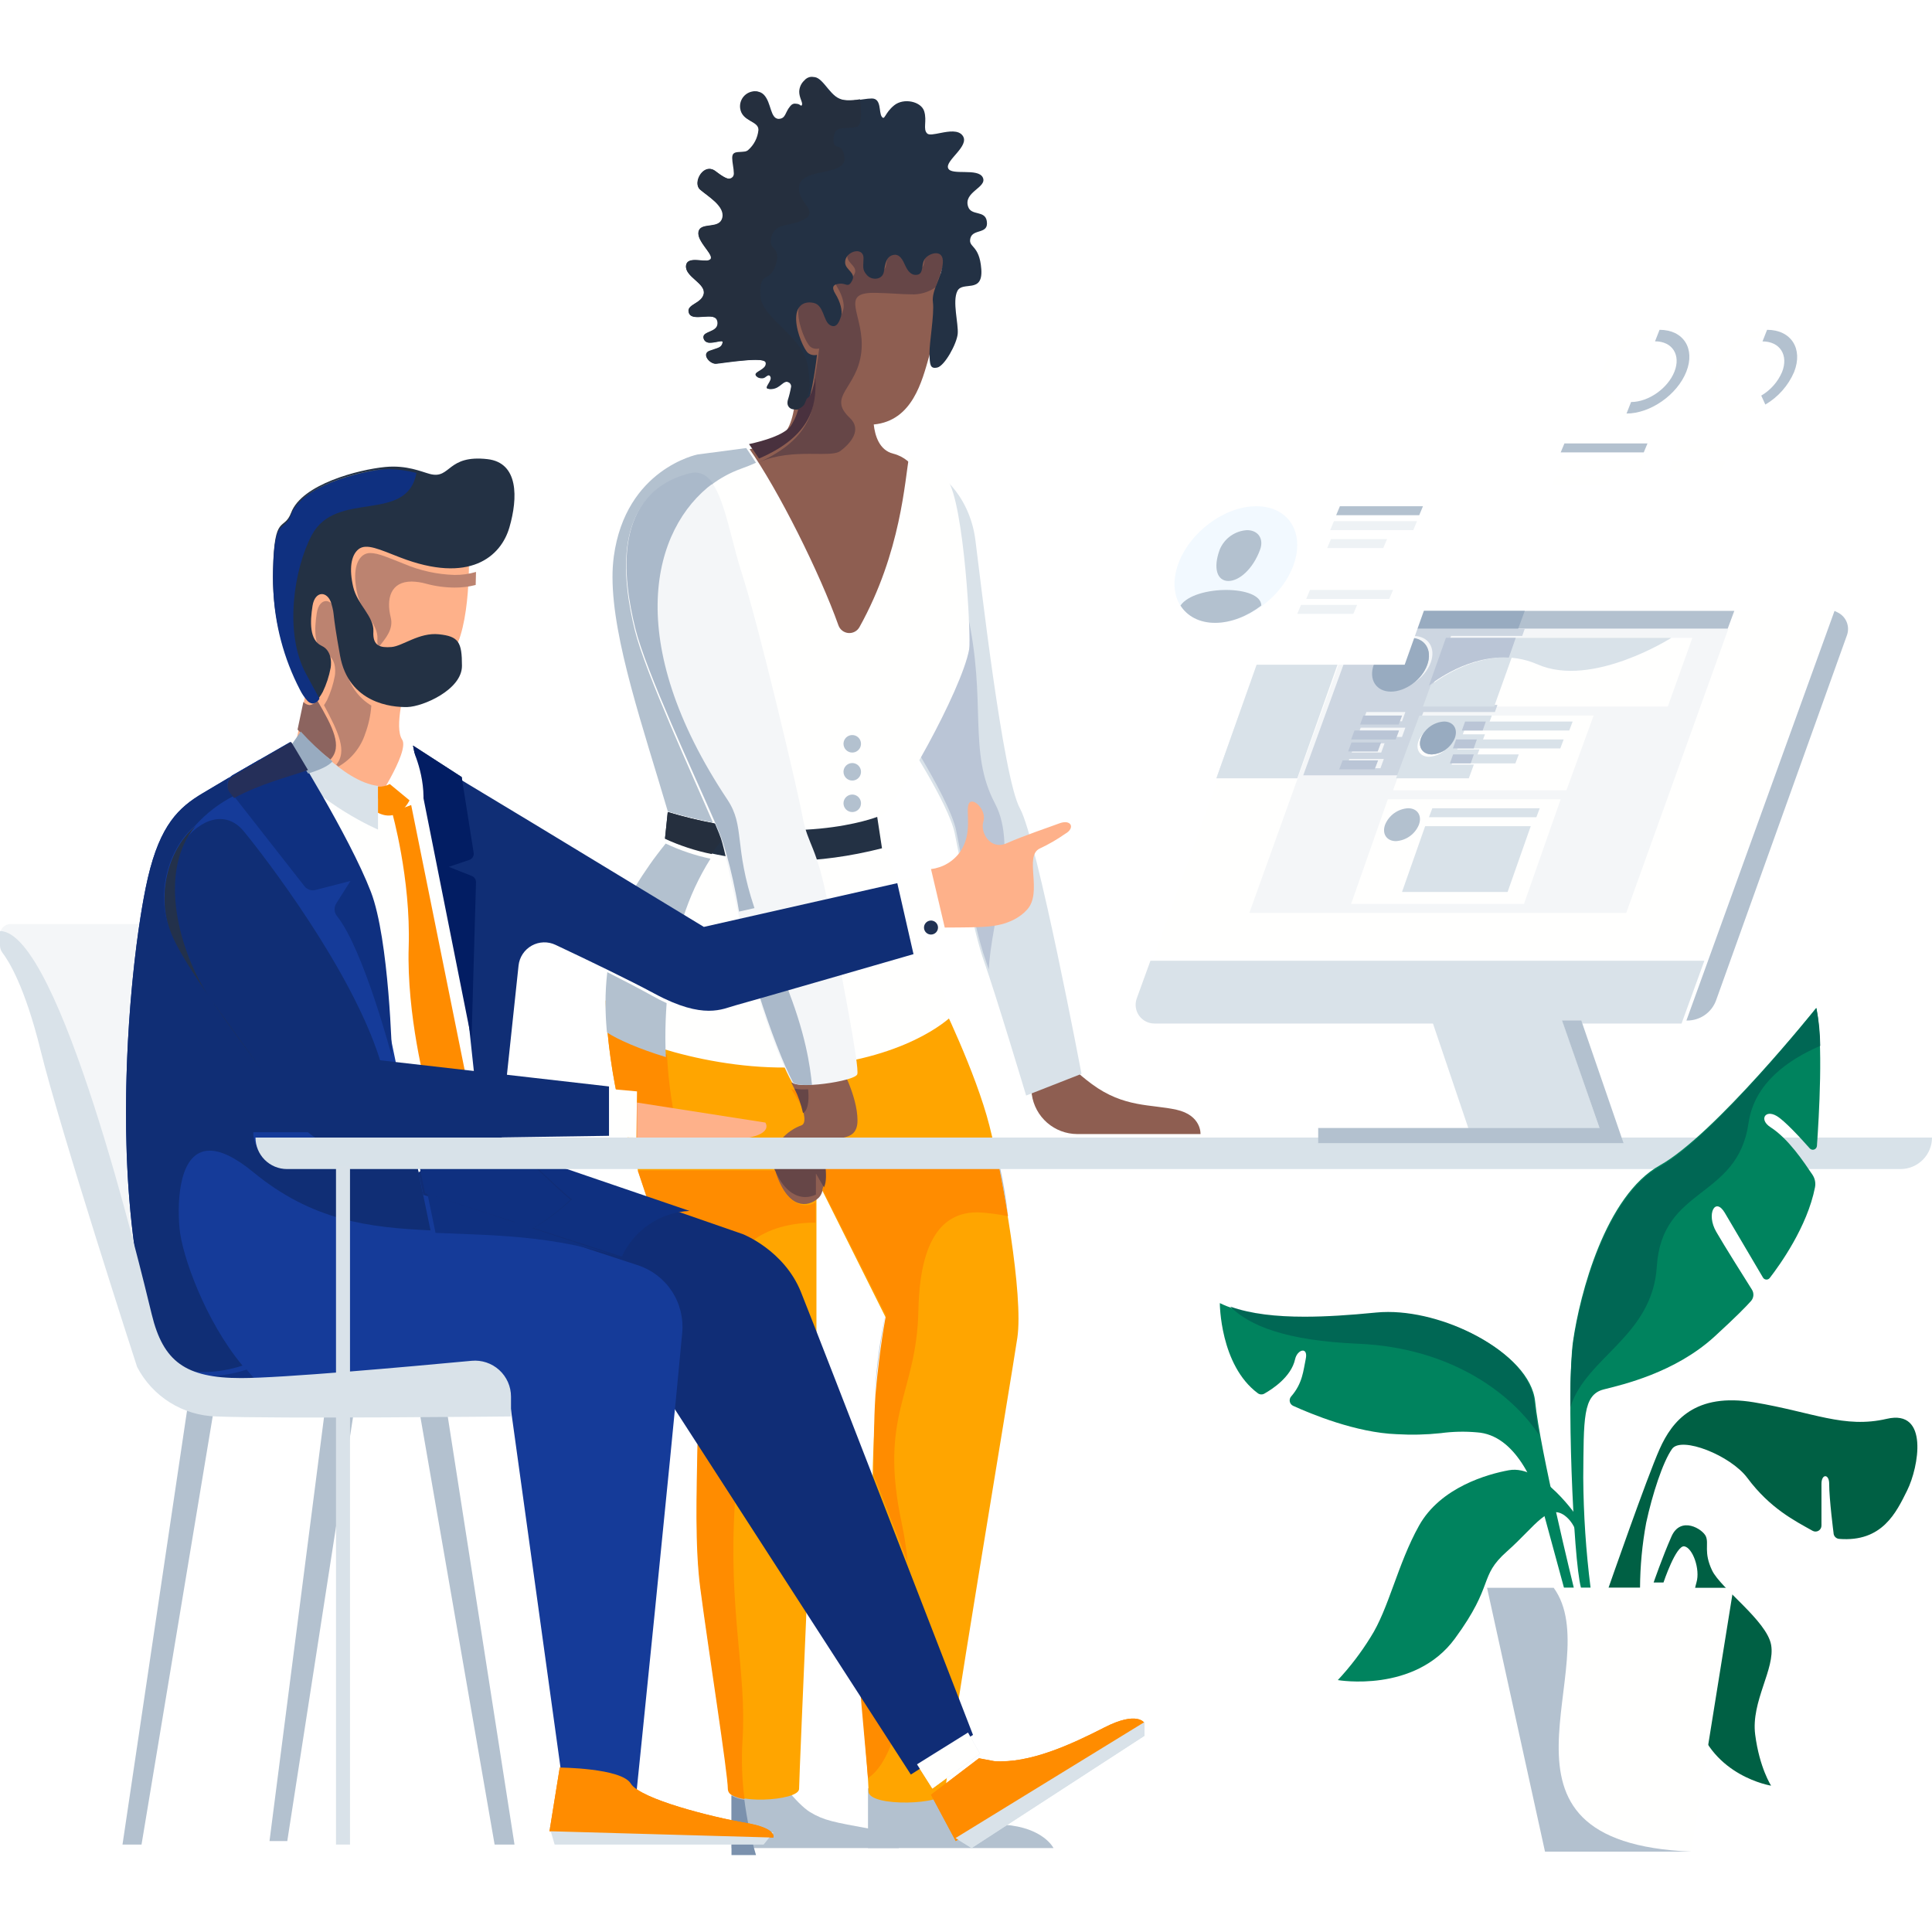 <svg width="689" height="689" viewBox="0 0 689 689" fill="none" xmlns="http://www.w3.org/2000/svg">
<g clip-path="url(#clip0)">
<path fill-rule="evenodd" clip-rule="evenodd" d="M43.687 657.815H50.473L76.139 503.396L66.89 501.791L43.687 657.815Z" fill="#B3C1CF"/>
<path fill-rule="evenodd" clip-rule="evenodd" d="M96.111 656.566H102.451L126.067 504.287H115.695L96.111 656.566Z" fill="#B3C1CF"/>
<path fill-rule="evenodd" clip-rule="evenodd" d="M176.394 657.815H183.484L159.543 504.287L149.783 504.495L176.394 657.815Z" fill="#B3C1CF"/>
<path fill-rule="evenodd" clip-rule="evenodd" d="M331.369 127.021C328.835 135.833 325.453 150.084 311.598 151.382C312.035 155.326 313.558 160.529 318.5 161.775C326.701 163.84 328.748 172.398 328.748 172.398L309.426 239.671H285.423C285.423 239.671 253.644 162.689 256.003 162.344C256.89 162.219 275.188 160.006 279.869 154.4C283.239 150.356 283.726 142.344 283.738 138.174C280.879 134.792 278.491 131.039 276.636 127.018L273.416 109.313L296.832 83.648H331.669L335.763 93.384C335.763 93.384 334.003 117.875 331.369 127.021Z" fill="#8E5E51"/>
<path fill-rule="evenodd" clip-rule="evenodd" d="M277.26 155.922C277.264 155.921 277.268 155.921 277.273 155.922C277.268 155.921 277.264 155.921 277.26 155.922ZM277.298 155.891C277.31 155.891 277.31 155.891 277.31 155.891C277.31 155.891 277.31 155.891 277.298 155.891ZM277.385 155.828C277.389 155.826 277.393 155.824 277.397 155.821C277.394 155.824 277.39 155.827 277.385 155.828ZM277.422 155.798C277.426 155.795 277.43 155.791 277.435 155.788C277.43 155.791 277.426 155.795 277.422 155.798ZM277.46 155.768C277.472 155.768 277.472 155.76 277.485 155.755C277.472 155.755 277.472 155.763 277.46 155.768ZM277.497 155.737C277.51 155.737 277.51 155.727 277.522 155.722C277.51 155.722 277.51 155.732 277.497 155.737ZM277.547 155.706C277.547 155.706 277.56 155.695 277.56 155.69C277.56 155.685 277.547 155.701 277.547 155.706ZM277.585 155.676C277.585 155.668 277.597 155.663 277.597 155.657C277.597 155.651 277.585 155.668 277.585 155.676ZM277.622 155.642C277.631 155.637 277.639 155.632 277.647 155.626C277.639 155.632 277.631 155.637 277.622 155.642ZM277.659 155.611C277.672 155.611 277.672 155.6 277.684 155.594C277.672 155.594 277.672 155.605 277.659 155.611ZM277.697 155.579C277.706 155.574 277.714 155.568 277.722 155.562C277.709 155.562 277.709 155.574 277.697 155.579ZM277.734 155.547C277.745 155.545 277.754 155.539 277.759 155.53C277.754 155.539 277.745 155.545 277.734 155.547ZM277.772 155.517C277.782 155.514 277.791 155.507 277.797 155.497C277.791 155.507 277.782 155.514 277.772 155.517ZM277.822 155.484C277.822 155.484 277.834 155.471 277.834 155.464C277.834 155.456 277.822 155.477 277.822 155.484ZM277.859 155.452C277.864 155.442 277.873 155.435 277.884 155.431C277.873 155.435 277.864 155.442 277.859 155.452ZM277.897 155.42C277.902 155.41 277.911 155.402 277.922 155.398C277.911 155.402 277.902 155.41 277.897 155.42ZM277.934 155.388C277.94 155.378 277.949 155.37 277.959 155.365C277.949 155.37 277.94 155.378 277.934 155.388ZM277.971 155.356C277.976 155.346 277.985 155.337 277.996 155.333C277.985 155.337 277.976 155.346 277.971 155.356ZM278.009 155.324C278.014 155.313 278.023 155.304 278.034 155.299C278.023 155.304 278.014 155.313 278.009 155.324ZM278.046 155.291C278.051 155.28 278.06 155.27 278.071 155.265C278.06 155.27 278.051 155.28 278.046 155.291ZM278.084 155.259C278.089 155.248 278.098 155.238 278.109 155.233C278.098 155.238 278.089 155.248 278.084 155.259ZM278.109 155.227L278.146 155.198L278.109 155.227ZM278.146 155.193L278.184 155.165L278.146 155.193ZM278.184 155.16L278.221 155.132L278.184 155.16ZM278.221 155.128L278.259 155.099L278.221 155.128ZM278.259 155.094L278.296 155.064L278.259 155.094ZM278.296 155.061L278.334 155.032L278.296 155.061ZM278.334 155.028C278.346 155.018 278.346 155.007 278.358 154.998C278.346 155.009 278.346 155.018 278.334 155.028ZM278.371 154.994C278.376 154.982 278.385 154.971 278.396 154.963C278.385 154.971 278.376 154.982 278.371 154.994ZM278.396 154.962L278.433 154.929L278.396 154.962ZM278.433 154.927L278.471 154.896L278.433 154.927ZM278.471 154.895L278.508 154.862L278.471 154.895ZM278.508 154.861C278.521 154.85 278.521 154.84 278.533 154.828C278.521 154.84 278.521 154.85 278.508 154.861ZM278.533 154.826L278.571 154.793L278.533 154.826ZM278.571 154.793C278.733 154.634 278.883 154.472 279.02 154.309C278.883 154.476 278.733 154.637 278.571 154.793ZM279.02 154.307C279.032 154.299 279.041 154.287 279.045 154.273C279.041 154.287 279.032 154.299 279.02 154.307ZM279.045 154.273C279.07 154.253 279.091 154.229 279.107 154.202C279.09 154.228 279.069 154.252 279.045 154.273ZM279.107 154.201L279.22 154.058L279.107 154.201ZM279.22 154.058L279.257 154.025L279.22 154.058ZM279.257 154.023C279.259 154.016 279.262 154.009 279.266 154.003C279.27 153.997 279.276 153.991 279.282 153.987C279.276 153.991 279.27 153.997 279.266 154.003C279.262 154.009 279.259 154.016 279.257 154.023ZM279.282 153.987C279.295 153.962 279.32 153.94 279.332 153.916C279.32 153.94 279.295 153.962 279.282 153.987ZM279.332 153.913C279.344 153.907 279.353 153.895 279.357 153.882C279.353 153.895 279.344 153.907 279.332 153.913ZM279.369 153.877C279.373 153.863 279.382 153.851 279.394 153.842C279.382 153.851 279.374 153.863 279.369 153.877ZM279.394 153.842C279.407 153.815 279.424 153.789 279.444 153.767C279.424 153.789 279.407 153.815 279.394 153.842ZM279.444 153.767C279.457 153.741 279.474 153.718 279.494 153.698C279.474 153.718 279.457 153.741 279.444 153.767ZM279.494 153.695C279.507 153.681 279.507 153.67 279.519 153.659C279.507 153.67 279.507 153.681 279.494 153.695ZM279.519 153.656C279.532 153.648 279.532 153.638 279.544 153.628C279.532 153.638 279.532 153.648 279.519 153.656ZM279.544 153.62C279.557 153.61 279.557 153.599 279.569 153.588C279.557 153.599 279.557 153.61 279.544 153.62ZM279.569 153.584C279.582 153.57 279.582 153.558 279.594 153.547C279.582 153.558 279.582 153.57 279.569 153.584Z" fill="#B3C1CF"/>
<path fill-rule="evenodd" clip-rule="evenodd" d="M270.857 164.78C276.898 162.159 283.289 161.857 288.606 161.857C289.392 161.857 290.166 161.866 290.903 161.871C291.639 161.876 292.351 161.884 293.025 161.884C296.095 161.884 298.467 161.746 299.69 160.84C303.247 158.181 307.591 153.293 303.048 149.008C294.797 141.234 305.694 138.626 307.167 125.573C308.627 112.746 298.966 104.429 311.648 104.429C311.872 104.429 312.097 104.429 312.334 104.437C317.951 104.561 321.77 104.966 324.829 104.966C327.986 105.143 331.11 104.244 333.691 102.417C334.489 99.113 336.649 95.606 336.986 91.654C337.211 89.018 336 88.106 334.552 88.106C333.813 88.139 333.089 88.321 332.424 88.643C331.759 88.965 331.166 89.42 330.683 89.979C329.135 91.976 330.283 95.307 327.961 95.752C327.748 95.793 327.53 95.815 327.312 95.815C325.403 95.815 324.304 94.045 323.605 92.538C322.906 91.03 321.958 88.653 319.936 88.653C319.683 88.655 319.431 88.689 319.187 88.754C316.64 89.422 316.491 92.041 315.941 94.82C315.797 95.519 315.406 96.142 314.84 96.576C314.274 97.01 313.57 97.226 312.858 97.183C312.304 97.184 311.756 97.07 311.249 96.847C310.741 96.624 310.286 96.297 309.913 95.888C308.153 93.891 308.677 92.934 308.714 89.969C308.765 89.638 308.741 89.301 308.644 88.981C308.548 88.66 308.381 88.366 308.156 88.119C307.931 87.871 307.654 87.677 307.345 87.55C307.035 87.424 306.702 87.368 306.368 87.386C304.396 87.386 301.937 89.147 302.161 91.6C302.386 94.053 306.031 95.088 304.708 97.765C304.071 99.034 303.584 99.373 303.048 99.373C302.694 99.344 302.346 99.269 302.012 99.149C301.563 99.006 301.097 98.93 300.626 98.923C300.501 98.923 300.377 98.923 300.239 98.942C297.905 99.165 297.119 100.055 298.766 102.725C300.414 105.395 301.275 108.668 300.726 110.447C300.277 111.891 299.54 114.066 297.98 114.066C297.54 114.049 297.113 113.913 296.744 113.673C294.31 112.226 294.647 106.558 290.89 105.776C290.406 105.673 289.912 105.62 289.417 105.619C286.459 105.619 284.5 107.758 284.699 111.894C284.911 116.678 287.57 122.349 288.893 123.574C289.521 124.121 290.332 124.411 291.165 124.388C291.493 124.391 291.82 124.354 292.139 124.278C292.139 124.278 291.452 130.234 290.453 135.306C291.028 145.328 289.13 156.491 270.857 164.774V164.78ZM281.541 153.291L281.579 153.246L281.541 153.291ZM281.579 153.239L281.616 153.198L281.579 153.239ZM281.629 153.191C281.632 153.174 281.641 153.159 281.654 153.147C281.641 153.158 281.632 153.174 281.629 153.191ZM281.666 153.141C281.679 153.128 281.679 153.115 281.691 153.102C281.679 153.115 281.679 153.128 281.666 153.141ZM281.704 153.093C281.708 153.078 281.716 153.064 281.729 153.054C281.716 153.064 281.708 153.078 281.704 153.093ZM281.741 153.042C281.753 153.033 281.762 153.02 281.766 153.005C281.762 153.02 281.753 153.033 281.741 153.042ZM281.779 152.986C281.791 152.979 281.791 152.971 281.804 152.964C281.791 152.971 281.791 152.979 281.779 152.986Z" fill="#664647"/>
<path fill-rule="evenodd" clip-rule="evenodd" d="M291.365 126.549C290.806 126.689 290.222 126.699 289.66 126.576C289.097 126.454 288.57 126.203 288.119 125.844C286.796 124.617 284.138 118.934 283.925 114.141C283.713 109.348 286.359 107.232 290.117 108.013C293.874 108.793 293.549 114.476 295.983 115.925C298.417 117.374 299.403 114.476 299.965 112.692C300.526 110.908 299.665 107.632 298.005 104.953C296.345 102.275 297.144 101.387 299.478 101.163C300.073 101.114 300.671 101.184 301.238 101.371C302.311 101.677 302.948 101.986 303.934 99.984C305.269 97.301 301.612 96.25 301.4 93.807C301.026 89.738 308.015 87.566 307.953 92.174C307.916 95.145 307.391 96.097 309.164 98.102C310.936 100.107 314.631 99.821 315.18 97.035C315.729 94.249 315.892 91.625 318.425 90.956C320.959 90.287 322.083 93.078 322.857 94.746C323.63 96.413 324.879 98.413 327.2 97.967C329.522 97.522 328.386 94.188 329.934 92.183C331.481 90.178 336.674 88.617 336.237 93.856C335.8 99.094 332.143 103.55 332.705 107.785C333.266 112.021 331.369 122.389 331.481 126.174C331.594 129.958 331.631 131.645 334.252 131.078C336.874 130.511 341.217 122.608 341.542 119.04C341.866 115.473 339.557 107.451 341.43 103.774C343.302 100.097 350.616 104.888 349.955 95.973C349.293 87.057 345.187 88.43 346.073 84.937C346.959 81.445 352.751 83.724 351.902 78.789C351.24 74.919 346.41 77.041 345.274 73.747C343.427 68.421 352.164 66.882 350.504 63.318C348.844 59.753 339.22 62.761 338.122 59.975C337.023 57.189 345.973 52.061 343.314 48.384C341.792 46.269 338.371 46.844 335.426 47.417C333.241 47.842 331.332 48.267 330.658 47.603C329.048 46.043 330.658 43.202 329.597 39.692C328.536 36.182 322.307 34.788 318.875 37.57C315.442 40.352 315.555 43.142 314.444 41.583C313.333 40.024 314.444 35.118 310.911 35.118C307.379 35.118 301.725 37.24 297.968 34.338C294.21 31.436 291.777 24.641 287.682 28.765C283.588 32.889 287.682 36.455 286.746 37.627C286.322 38.144 285.885 37.803 285.323 37.461C285.122 37.292 284.887 37.168 284.633 37.098C284.38 37.029 284.114 37.014 283.854 37.057C283.595 37.099 283.347 37.197 283.129 37.343C282.911 37.49 282.727 37.682 282.59 37.907C280.493 40.247 281.105 42.642 277.834 42.477C274.564 42.31 275.188 36.681 272.417 33.784C269.646 30.887 263.68 33.784 264.341 38.686C265.003 43.587 271.194 43.144 270.982 46.488C270.7 49.262 269.354 51.819 267.225 53.62C265.777 54.846 262.569 53.62 261.683 55.182C260.797 56.743 262.794 61.979 261.683 63.095C260.572 64.211 259.473 64.32 255.267 61.088C251.061 57.857 246.867 65.207 249.75 67.664C252.633 70.12 258.924 73.681 257.813 77.804C256.703 81.927 250.075 79.143 249.188 82.598C248.302 86.053 254.942 90.955 253.507 92.515C252.933 93.139 251.448 93.014 249.862 92.889C247.478 92.702 244.857 92.515 244.657 94.857C244.32 98.756 251.735 101.098 251.073 104.776C250.412 108.454 244.32 108.564 245.756 111.797C246.442 113.322 248.627 113.158 250.811 112.995C253.257 112.812 255.691 112.63 256.053 114.805C256.715 118.924 249.962 117.815 251.073 120.935C251.672 122.65 253.819 122.308 255.554 121.974C256.977 121.695 258.125 121.419 257.926 122.272C257.489 124.167 256.153 124.057 253.17 125.17C250.187 126.284 253.17 129.85 255.379 129.74C257.589 129.63 273.303 126.84 273.64 129.516C273.977 132.192 268.211 132.637 270.433 134.421C270.809 134.753 271.296 134.932 271.798 134.921C272.3 134.91 272.78 134.71 273.141 134.362C273.853 133.899 274.477 133.433 275.188 134.198C276.624 135.757 271.868 138.99 275.188 138.767C278.508 138.543 279.17 135.423 281.541 136.299C283.913 137.175 282.59 138.878 281.666 142.827C280.743 146.776 285.723 146.921 287.682 144.228C289.642 141.534 291.365 126.544 291.365 126.544" fill="#233144"/>
<path fill-rule="evenodd" clip-rule="evenodd" d="M366.967 383.512L380.385 375.724C380.385 375.724 377.964 378.171 389.41 386.628C400.856 395.086 410.529 393.749 419.541 395.754C428.553 397.758 428.129 404.432 428.129 404.432H384.143C380.202 404.414 376.4 402.979 373.43 400.39C370.46 397.8 368.521 394.229 367.966 390.328L366.967 383.508" fill="#8E5E51"/>
<path fill-rule="evenodd" clip-rule="evenodd" d="M365.944 390.702C365.944 390.702 354.972 354.145 351.015 343.103C347.059 332.06 342.665 307.759 340.481 297.158C338.297 286.557 322.033 261.816 322.033 261.816L330.82 167.277C333.541 167.108 345.661 175.622 347.845 192.556C349.568 205.758 357.606 277.276 363.747 288.321C369.888 299.366 385.69 382.964 385.69 382.964L365.944 390.702Z" fill="#D9E2E9"/>
<path fill-rule="evenodd" clip-rule="evenodd" d="M260.871 640.379V634.637L276.449 632.851C276.449 632.851 283.988 643.274 288.906 646.254C293.824 649.233 297.319 649.827 310.362 652.211C323.406 654.596 320.51 659.063 320.51 659.063H260.871V640.379Z" fill="#B3C1CF"/>
<path fill-rule="evenodd" clip-rule="evenodd" d="M309.551 642.729V637.761L331.981 636.595V641.004C331.981 641.004 344.263 649.724 358.205 650.75C372.147 651.776 375.705 659.063 375.705 659.063H309.551V642.729Z" fill="#B3C1CF"/>
<path fill-rule="evenodd" clip-rule="evenodd" d="M215.937 356.834L334.914 355.753C334.914 355.753 347.995 382.263 352.863 401.49C357.731 420.717 365.033 462.046 362.811 477.076C360.589 492.105 336.724 633.988 337.161 638.851C337.598 643.714 309.738 644.593 309.738 638.851C309.738 633.109 306.43 595.755 306.43 595.755C306.43 595.755 313.283 588.902 311.51 546.471C310.411 521.174 312.043 495.833 316.378 470.886L291.165 420.38V492.546C291.165 492.546 284.974 633.546 284.974 637.967C284.974 642.388 259.76 643.709 259.76 637.967C259.76 632.225 252.833 588.608 249.887 566.214C246.942 543.82 249.887 511.405 248.714 491.955C247.541 472.506 233.96 437.735 225.123 410.034C219.725 392.784 216.636 374.895 215.937 356.834Z" fill="#FFA500"/>
<path fill-rule="evenodd" clip-rule="evenodd" d="M352.626 345.768C353.462 328.131 363.223 302.438 354.885 286.645C344.974 267.859 352.114 250.611 344.924 218.452C345.238 222.677 345.292 226.917 345.087 231.149C343.626 239.328 335.813 256.053 328.274 269.727C333.117 277.864 339.682 289.731 341.005 296.243C343.164 306.797 347.471 330.984 351.34 341.978C351.714 343.027 352.139 344.31 352.626 345.768Z" fill="#BAC5D6"/>
<path fill-rule="evenodd" clip-rule="evenodd" d="M267.05 159.787L249.6 162.079C249.6 162.079 223.863 167.178 219.569 198.511C216.498 220.979 229.342 256.938 238.953 289.583L237.967 298.983C237.967 298.983 226.771 312.089 222.39 322.707C217.672 334.168 214.651 347.409 216.473 365.818C225.348 371.56 259.523 383.917 292.987 379.944C326.451 375.971 339.732 362.025 339.732 362.025L315.604 302.549L313.882 291.308C319.649 287.775 342.952 246.187 345.611 231.618C346.397 227.294 343.826 179.731 337.922 171.111C335.213 167.178 324.279 162.35 324.279 162.35C322.644 171.225 321.434 196.809 306.493 223.668C306.104 224.356 305.525 224.918 304.827 225.287C304.128 225.656 303.338 225.816 302.551 225.749C301.764 225.683 301.012 225.391 300.386 224.91C299.759 224.429 299.284 223.778 299.016 223.034C292.401 204.459 277.635 174.772 267.05 159.787Z" fill="#FFFFFE"/>
<path fill-rule="evenodd" clip-rule="evenodd" d="M282.24 386.17C282.24 386.17 289.655 400.025 285.735 401.361C281.816 402.696 272.642 408.513 276.998 419.683C281.354 430.853 287.907 430.854 291.839 427.28C295.771 423.707 291.839 412.98 294.023 408.513C296.208 404.045 305.806 408.513 305.806 399.574C305.806 390.636 299.441 379.469 299.441 379.469L282.24 386.171" fill="#8E5E51"/>
<path fill-rule="evenodd" clip-rule="evenodd" d="M238.129 289.599C283.102 303.07 312.833 291.317 312.833 291.317L314.543 302.518C267.524 314.539 237.156 298.964 237.156 298.964L238.129 289.603" fill="#233144"/>
<path fill-rule="evenodd" clip-rule="evenodd" d="M282.303 385.668C282.303 385.668 277.747 378.003 271.755 359.302C265.764 340.6 259.573 306.503 257.127 299.022C254.68 291.54 230.99 242.197 226.559 224.155C222.128 206.114 218.246 176.066 245.718 168.807C257.164 165.78 259.074 187.711 264.616 204.652C270.158 221.594 284.175 280.32 286.172 291.099C288.169 301.879 291.252 301.037 295.484 323.441C299.715 345.845 306.655 380.589 305.719 383.128C304.783 385.667 282.977 388.745 282.303 385.668Z" fill="#F4F6F8"/>
<path fill-rule="evenodd" clip-rule="evenodd" d="M259.623 637.805C259.623 632.072 252.646 588.556 249.675 566.213C247.703 551.318 248.365 531.981 248.664 514.996C248.352 531.982 247.703 551.318 249.675 566.215C252.646 588.558 259.623 632.075 259.623 637.807V637.805ZM216.024 367.474C216.014 367.452 216.01 367.428 216.012 367.404C216.01 367.428 216.014 367.452 216.024 367.474ZM216.012 367.339C215.999 367.294 215.999 367.248 215.987 367.203C215.999 367.248 215.999 367.294 216.012 367.339ZM215.987 367.162C215.989 367.131 215.984 367.1 215.974 367.07C215.984 367.1 215.989 367.131 215.987 367.162ZM215.974 367.03C215.974 366.985 215.962 366.939 215.962 366.894C215.962 366.939 215.974 366.985 215.974 367.03ZM215.962 366.818C215.951 366.8 215.947 366.778 215.949 366.757C215.947 366.778 215.951 366.8 215.962 366.818ZM226.259 316.366C229.679 310.933 233.47 305.743 237.605 300.833C233.471 305.745 229.68 310.935 226.259 316.368" fill="#B3C1CF"/>
<path fill-rule="evenodd" clip-rule="evenodd" d="M269.609 661.559C267.69 655.112 266.304 648.518 265.465 641.844C263.848 641.657 262.286 641.145 260.871 640.34V661.559H269.609Z" fill="#7B91AD"/>
<path fill-rule="evenodd" clip-rule="evenodd" d="M265.515 641.588C264.601 634.619 264.362 627.578 264.803 620.563C266.363 595.981 259.598 574.542 262.095 535.877L248.739 515.048C248.427 532.072 247.778 551.453 249.737 566.379C252.671 588.774 259.573 632.385 259.573 638.132V638.168C259.609 638.579 259.749 638.974 259.981 639.316C260.212 639.657 260.528 639.934 260.896 640.119V640.133C262.326 640.915 263.895 641.409 265.515 641.587V641.588ZM268.61 442.354C273.753 438.394 281.541 436.023 290.828 436.023V428.816C289.748 429.449 288.522 429.788 287.271 429.799C283.913 429.799 280.206 427.249 277.397 420.188C277.037 419.286 276.749 418.357 276.536 417.409H227.42C228.643 421.127 229.929 424.934 231.227 428.777L245.631 433.811H245.619L265.215 440.661C266.381 441.153 267.515 441.718 268.61 442.351V442.354ZM242.311 406.184C239.859 396.308 238.367 386.219 237.855 376.056C227.857 373.11 220.205 369.73 216.586 367.401C217.788 380.528 220.225 393.513 223.863 406.184H242.311Z" fill="#FF8C00"/>
<path fill-rule="evenodd" clip-rule="evenodd" d="M237.455 376.972C237.256 372.697 237.231 368.279 237.405 363.699C237.48 361.666 237.605 359.682 237.742 357.754C236.182 357.039 234.522 356.192 232.737 355.198C228.319 352.735 222.614 349.757 216.573 346.694C216.142 350.378 215.93 354.084 215.937 357.793V358.025C215.949 360.933 216.086 363.977 216.361 367.18C216.361 367.18 216.361 367.188 216.373 367.191C216.371 367.238 216.376 367.285 216.386 367.331V367.392C216.384 367.419 216.388 367.445 216.398 367.47V367.607C216.403 367.613 216.407 367.619 216.409 367.626C216.411 367.633 216.412 367.64 216.411 367.647C216.409 367.678 216.413 367.71 216.423 367.739V367.781C216.423 367.827 216.436 367.873 216.436 367.918V367.985C216.436 368.008 216.448 368.033 216.448 368.056C216.448 368.1 216.461 368.145 216.461 368.189L216.573 368.265C220.131 370.608 227.632 374.007 237.455 376.973V376.972ZM243.621 327.333C245.957 319.912 249.238 312.823 253.382 306.239C247.862 305.072 242.5 303.258 237.405 300.833C233.377 305.797 229.694 311.033 226.384 316.503L243.621 327.332" fill="#B3C1CF"/>
<path fill-rule="evenodd" clip-rule="evenodd" d="M312.047 496.798C312.821 487.393 314.075 478.033 315.804 468.755C313.792 477.985 312.535 487.364 312.047 496.798ZM359.478 433.613C358.832 427.577 357.831 421.585 356.483 415.666H356.146C357.294 421.295 358.442 427.433 359.453 433.609H359.478" fill="#B3C1CF"/>
<path fill-rule="evenodd" clip-rule="evenodd" d="M309.551 634.099C313.096 631.821 315.991 627.128 318.263 620.906L306.805 603.294L309.551 634.099ZM323.705 557.04C323.261 552.507 322.574 548.001 321.646 543.542C313.195 504.204 326.913 497.531 327.525 467.266C328.136 437.536 339.208 432.344 348.706 432.344C352.328 432.527 355.929 432.992 359.478 433.735C358.467 427.516 357.331 421.337 356.183 415.667H293.836C294.048 418.807 294.26 422.014 293.324 424.229L315.941 469.127C315.941 469.127 313.745 480.046 312.209 497.366C311.623 506.9 311.548 516.557 311.585 526L323.705 557.04Z" fill="#FF8C00"/>
<path fill-rule="evenodd" clip-rule="evenodd" d="M266.101 161.036C269.984 160.246 273.742 158.934 277.273 157.135C273.742 158.933 269.984 160.244 266.101 161.033V161.036ZM277.273 157.131C277.291 157.125 277.308 157.116 277.323 157.104C277.308 157.116 277.291 157.125 277.273 157.131ZM277.323 157.104C277.341 157.097 277.357 157.088 277.372 157.076C277.357 157.088 277.341 157.097 277.323 157.104ZM277.385 157.073L277.422 157.046C277.41 157.056 277.397 157.064 277.385 157.073ZM277.435 157.044L277.472 157.019L277.435 157.044ZM277.485 157.014L277.522 156.99L277.485 157.014ZM277.535 156.984L277.572 156.962L277.535 156.984ZM277.585 156.954C277.595 156.95 277.604 156.943 277.61 156.933C277.604 156.943 277.595 156.95 277.585 156.954ZM277.622 156.925L277.659 156.903C277.647 156.91 277.635 156.919 277.622 156.925ZM277.684 156.894C277.69 156.885 277.699 156.878 277.709 156.875C277.699 156.878 277.69 156.885 277.684 156.894ZM277.734 156.864C277.74 156.855 277.749 156.849 277.759 156.847C277.749 156.849 277.74 156.855 277.734 156.864ZM277.784 156.833C277.787 156.829 277.791 156.825 277.795 156.823C277.799 156.82 277.804 156.818 277.809 156.818C277.804 156.818 277.799 156.82 277.795 156.823C277.791 156.825 277.787 156.829 277.784 156.833ZM277.822 156.803C277.831 156.801 277.84 156.796 277.847 156.789C277.84 156.796 277.831 156.801 277.822 156.803ZM277.872 156.772C277.881 156.77 277.89 156.765 277.897 156.758C277.89 156.765 277.881 156.77 277.872 156.772ZM277.922 156.743C277.934 156.743 277.934 156.734 277.947 156.729C277.934 156.729 277.934 156.738 277.922 156.743ZM277.972 156.712C277.979 156.706 277.987 156.701 277.996 156.699C277.987 156.701 277.979 156.706 277.972 156.712ZM278.021 156.683C278.021 156.683 278.034 156.674 278.034 156.669C278.034 156.665 278.021 156.678 278.021 156.683ZM278.059 156.653C278.067 156.649 278.075 156.644 278.084 156.641C278.075 156.644 278.067 156.649 278.059 156.653ZM278.109 156.622C278.121 156.622 278.121 156.615 278.134 156.611C278.121 156.611 278.121 156.618 278.109 156.622ZM278.159 156.592C278.163 156.588 278.167 156.584 278.171 156.581C278.167 156.584 278.163 156.588 278.159 156.592ZM278.209 156.561C278.209 156.561 278.209 156.553 278.221 156.551C278.209 156.551 278.209 156.558 278.209 156.561ZM278.246 156.53C278.259 156.53 278.259 156.53 278.259 156.52C278.259 156.51 278.259 156.52 278.246 156.53ZM278.296 156.498C278.3 156.496 278.305 156.494 278.309 156.491C278.304 156.493 278.3 156.496 278.296 156.498ZM278.346 156.469C278.346 156.469 278.346 156.469 278.359 156.461C278.346 156.461 278.346 156.461 278.346 156.469ZM278.384 156.437C278.388 156.435 278.392 156.433 278.396 156.43C278.392 156.433 278.388 156.435 278.384 156.437ZM278.433 156.406C278.433 156.406 278.433 156.406 278.446 156.399C278.433 156.399 278.433 156.399 278.433 156.406ZM278.471 156.375C278.483 156.375 278.483 156.375 278.483 156.375C278.483 156.375 278.483 156.375 278.471 156.375ZM278.521 156.342C278.521 156.342 278.521 156.342 278.533 156.342C278.521 156.342 278.521 156.342 278.521 156.342ZM278.558 156.312C278.571 156.312 278.571 156.312 278.571 156.312C278.571 156.312 278.571 156.312 278.558 156.312ZM278.646 156.25C278.658 156.25 278.658 156.25 278.658 156.25C278.658 156.25 278.658 156.25 278.646 156.25ZM278.733 156.188H278.745H278.733ZM279.956 155.112C279.969 155.112 279.969 155.112 279.969 155.112C279.969 155.112 279.969 155.112 279.956 155.112ZM280.431 154.563C280.431 154.563 280.431 154.555 280.443 154.55C280.431 154.55 280.431 154.56 280.431 154.563ZM280.468 154.514C280.468 154.514 280.48 154.501 280.48 154.495C280.48 154.489 280.468 154.508 280.468 154.514ZM280.493 154.473C280.505 154.464 280.514 154.451 280.518 154.436C280.514 154.451 280.505 154.464 280.493 154.473ZM280.53 154.426C282.281 151.678 283.347 148.549 283.638 145.303C283.341 148.548 282.276 151.675 280.53 154.426ZM281.005 142.999C281.013 142.696 281.055 142.395 281.129 142.101C281.055 142.395 281.013 142.696 281.005 142.999ZM274.439 138.076C274.514 138.076 274.601 138.076 274.701 138.068C274.601 138.068 274.514 138.076 274.439 138.076ZM277.547 136.953C278.508 136.244 279.207 135.463 280.206 135.455C279.207 135.455 278.508 136.243 277.547 136.953ZM274.065 133.124C274.027 133.124 273.99 133.124 273.952 133.124C273.99 133.124 274.027 133.124 274.065 133.124ZM255.105 129.094H255.005H255.105ZM255.105 129.094H255.205H255.105ZM255.604 129.06C255.629 129.06 255.654 129.06 255.679 129.052C255.654 129.052 255.629 129.052 255.604 129.06ZM252.833 124.632C252.838 124.632 252.843 124.63 252.847 124.628C252.851 124.626 252.855 124.622 252.858 124.618C252.855 124.622 252.851 124.626 252.847 124.628C252.843 124.63 252.838 124.632 252.833 124.632ZM252.883 124.611L252.958 124.58L252.883 124.611ZM252.97 124.575L253.008 124.557L252.97 124.575ZM253.033 124.552C255.891 123.475 257.214 123.554 257.676 121.821C257.214 123.55 255.891 123.474 253.033 124.552ZM255.854 114.212C255.855 114.189 255.851 114.166 255.841 114.145C255.851 114.166 255.855 114.189 255.854 114.212ZM250.836 112.444C251.46 112.397 252.072 112.354 252.658 112.353C252.072 112.353 251.46 112.397 250.836 112.444ZM244.645 94.281C244.857 92.72 246.23 92.38 247.853 92.38C248.464 92.38 249.126 92.431 249.762 92.481C249.126 92.431 248.464 92.38 247.84 92.38C246.23 92.38 244.857 92.72 244.645 94.281ZM251.585 92.582C252.204 92.658 252.828 92.496 253.332 92.128C252.828 92.496 252.204 92.658 251.585 92.582ZM249.014 82.914C249.011 82.691 249.04 82.469 249.101 82.255C249.862 79.244 254.992 81.007 256.977 78.716C254.992 81.003 249.862 79.243 249.101 82.254C249.041 82.469 249.011 82.691 249.014 82.914ZM249.613 67.388C249.609 67.382 249.605 67.377 249.6 67.372C249.605 67.377 249.609 67.382 249.613 67.388ZM249.588 67.364C247.341 65.316 249.75 60.08 252.958 60.08C253.365 60.08 253.768 60.162 254.144 60.321C253.768 60.162 253.365 60.08 252.958 60.08C249.75 60.08 247.341 65.315 249.588 67.364ZM259.998 63.578C259.96 63.578 259.91 63.578 259.873 63.578C259.91 63.578 259.96 63.578 259.998 63.578ZM260.01 63.578C260.27 63.57 260.525 63.508 260.759 63.396C260.993 63.284 261.201 63.125 261.371 62.928C261.201 63.125 260.993 63.284 260.759 63.396C260.525 63.508 260.27 63.57 260.01 63.578ZM261.421 62.876C261.7 62.494 261.825 62.021 261.77 61.551C261.825 62.021 261.7 62.494 261.421 62.876ZM255.978 61.546C255.978 61.546 255.966 61.538 255.966 61.533C255.966 61.528 255.978 61.541 255.978 61.546ZM255.404 61.118L255.292 61.026L255.404 61.118ZM255.205 60.961C255.169 60.937 255.136 60.91 255.105 60.881C255.136 60.91 255.169 60.937 255.205 60.961ZM255.105 60.881C254.931 60.747 254.747 60.625 254.555 60.518C254.747 60.625 254.931 60.747 255.105 60.881ZM261.196 56.249C261.173 55.845 261.241 55.441 261.396 55.067C261.241 55.441 261.173 55.845 261.196 56.249ZM266.875 53.461C268.985 51.667 270.318 49.127 270.595 46.372C270.318 49.127 268.985 51.667 266.875 53.461ZM277.672 42.394C280.493 42.394 280.056 40.155 281.966 37.937C280.056 40.155 280.493 42.392 277.672 42.394ZM264.029 38.508C263.952 37.773 264.028 37.028 264.252 36.323C264.477 35.618 264.846 34.967 265.335 34.412C265.824 33.857 266.423 33.409 267.095 33.097C267.766 32.785 268.494 32.616 269.234 32.601C268.494 32.616 267.766 32.785 267.095 33.097C266.423 33.409 265.824 33.857 265.335 34.412C264.846 34.967 264.477 35.618 264.252 36.323C264.028 37.028 263.952 37.773 264.029 38.508ZM282.003 37.894L282.041 37.847L282.003 37.894ZM285.673 37.832C285.75 37.83 285.825 37.811 285.894 37.777C285.963 37.744 286.024 37.695 286.072 37.636C286.024 37.695 285.963 37.744 285.894 37.777C285.825 37.811 285.75 37.83 285.673 37.832ZM282.066 37.832C282.069 37.817 282.078 37.804 282.091 37.794C282.078 37.804 282.069 37.817 282.066 37.832ZM282.153 37.732C282.161 37.723 282.169 37.715 282.178 37.707C282.169 37.715 282.161 37.723 282.153 37.732ZM282.19 37.692C282.359 37.486 282.568 37.317 282.804 37.195C283.04 37.073 283.298 37.001 283.564 36.982C283.298 37.001 283.04 37.073 282.804 37.195C282.568 37.317 282.359 37.486 282.19 37.692ZM286.085 37.627C286.089 37.626 286.092 37.624 286.094 37.62C286.097 37.617 286.098 37.613 286.097 37.608C286.098 37.613 286.097 37.617 286.094 37.62C286.092 37.624 286.089 37.626 286.085 37.627ZM286.11 37.596C286.122 37.596 286.122 37.587 286.122 37.584C286.122 37.58 286.122 37.592 286.11 37.596ZM286.147 37.559C286.235 37.426 286.278 37.268 286.272 37.109C286.278 37.268 286.235 37.426 286.147 37.559ZM284.737 37.408L284.699 37.38L284.737 37.408ZM284.637 37.348C284.63 37.34 284.622 37.335 284.612 37.333C284.622 37.335 284.63 37.34 284.637 37.348ZM302.299 35.822C301.81 35.821 301.323 35.791 300.838 35.731C301.323 35.791 301.81 35.821 302.299 35.822ZM303.148 35.822C303.152 35.822 303.156 35.822 303.16 35.822C303.156 35.822 303.152 35.822 303.148 35.822ZM303.385 35.812C303.393 35.814 303.401 35.814 303.41 35.812C303.401 35.814 303.393 35.814 303.385 35.812ZM300.838 35.779H300.826H300.838ZM305.294 35.673C305.307 35.673 305.307 35.673 305.307 35.673C305.307 35.673 305.307 35.673 305.294 35.673ZM305.419 35.655H305.457H305.419ZM305.519 35.643H305.557H305.519ZM305.581 35.634H305.619H305.581ZM305.644 35.625L305.694 35.619L305.644 35.625ZM305.706 35.616C305.727 35.615 305.748 35.612 305.769 35.608C305.748 35.612 305.727 35.615 305.706 35.616ZM305.781 35.608C306.218 35.548 306.642 35.483 307.054 35.427C306.642 35.485 306.218 35.551 305.781 35.608ZM299.016 35.367C298.364 35.131 297.753 34.794 297.206 34.368C297.753 34.794 298.364 35.131 299.016 35.367ZM296.944 34.163C296.932 34.152 296.919 34.14 296.907 34.13C296.919 34.14 296.932 34.152 296.944 34.163ZM296.907 34.125C294.173 31.814 292.138 27.549 289.542 27.549C289.063 27.585 288.596 27.718 288.169 27.939C287.742 28.16 287.364 28.464 287.058 28.835C286.5 29.342 286.05 29.958 285.737 30.645C285.423 31.331 285.253 32.075 285.236 32.829C285.253 32.075 285.423 31.331 285.737 30.645C286.05 29.958 286.5 29.342 287.058 28.835C287.365 28.465 287.742 28.16 288.169 27.939C288.596 27.719 289.063 27.587 289.542 27.551C292.138 27.551 294.173 31.814 296.907 34.125Z" fill="#B3C1CF"/>
<path fill-rule="evenodd" clip-rule="evenodd" d="M270.857 166.083C270.894 166.064 270.943 166.047 270.98 166.028C270.943 166.044 270.894 166.064 270.857 166.081" fill="#664647"/>
<path fill-rule="evenodd" clip-rule="evenodd" d="M267.112 159.787C272.891 158.524 279.482 156.51 282.091 153.547C282.078 153.557 282.065 153.569 282.053 153.581C282.041 153.593 282.041 153.603 282.028 153.613V153.62L281.991 153.648C281.987 153.661 281.978 153.673 281.966 153.681C281.942 153.699 281.92 153.721 281.903 153.746L281.829 153.815C281.816 153.826 281.816 153.839 281.804 153.85C281.791 153.861 281.791 153.85 281.791 153.85C281.787 153.862 281.778 153.873 281.766 153.879L281.691 153.943C281.687 153.957 281.678 153.969 281.666 153.977L281.629 154.01L281.479 154.143L281.404 154.209L281.367 154.241C281.192 154.394 281.005 154.544 280.805 154.694L280.767 154.725H280.755L280.718 154.756L280.68 154.786C280.662 154.792 280.645 154.802 280.63 154.815L280.593 154.846H280.58L280.543 154.875L280.505 154.905H280.493L280.455 154.932L280.418 154.961C280.406 154.961 280.406 154.961 280.406 154.961L280.368 154.988C280.364 154.989 280.36 154.989 280.356 154.988L280.318 155.017L280.281 155.043C280.268 155.043 280.268 155.043 280.268 155.043C280.268 155.043 280.243 155.059 280.231 155.069C280.227 155.068 280.222 155.068 280.218 155.069L280.181 155.093C280.163 155.098 280.146 155.107 280.131 155.118V155.125L280.094 155.148C280.081 155.148 280.081 155.148 280.081 155.157C280.068 155.163 280.055 155.171 280.044 155.179C280.044 155.179 280.031 155.179 280.031 155.187L279.994 155.208C279.994 155.208 279.981 155.214 279.981 155.218C279.968 155.224 279.956 155.231 279.944 155.239C279.944 155.239 279.931 155.247 279.931 155.249C279.926 155.25 279.921 155.253 279.917 155.256C279.912 155.26 279.909 155.264 279.906 155.269C279.898 155.272 279.889 155.276 279.881 155.28C279.876 155.281 279.871 155.283 279.867 155.287C279.862 155.29 279.859 155.294 279.856 155.299C279.848 155.302 279.839 155.306 279.831 155.31C279.819 155.31 279.819 155.323 279.806 155.329C279.798 155.332 279.79 155.336 279.781 155.34C279.769 155.34 279.769 155.351 279.756 155.358C279.744 155.364 279.744 155.366 279.732 155.371C279.729 155.376 279.725 155.379 279.721 155.382C279.716 155.385 279.712 155.387 279.707 155.388C279.698 155.392 279.69 155.396 279.682 155.4C279.676 155.409 279.667 155.415 279.657 155.418C279.65 155.425 279.641 155.43 279.632 155.431C279.629 155.436 279.625 155.439 279.621 155.442C279.617 155.444 279.612 155.446 279.607 155.446C279.6 155.454 279.591 155.458 279.582 155.46C279.576 155.469 279.567 155.475 279.557 155.477C279.544 155.477 279.544 155.486 279.532 155.49C279.526 155.498 279.517 155.504 279.507 155.506C279.498 155.51 279.49 155.515 279.482 155.521C279.474 155.526 279.466 155.531 279.457 155.535C279.444 155.541 279.444 155.545 279.432 155.551C279.419 155.557 279.419 155.56 279.407 155.565C279.402 155.566 279.397 155.568 279.393 155.571C279.388 155.574 279.385 155.578 279.382 155.582L279.357 155.592C279.344 155.598 279.332 155.606 279.32 155.614C279.32 155.614 279.32 155.613 279.307 155.621C279.295 155.628 279.282 155.633 279.27 155.642C279.257 155.651 279.257 155.642 279.257 155.65L279.22 155.672C279.216 155.673 279.211 155.673 279.207 155.672L279.17 155.696C279.157 155.696 279.157 155.696 279.157 155.696C279.157 155.696 279.12 155.711 279.107 155.72C279.09 155.727 279.074 155.736 279.057 155.746C279.039 155.752 279.022 155.761 279.008 155.773C278.983 155.782 278.97 155.791 278.945 155.801C275.19 157.636 271.212 158.976 267.112 159.787Z" fill="#7B91AD"/>
<path fill-rule="evenodd" clip-rule="evenodd" d="M270.67 163.532L270.819 163.467C289.392 155.416 291.327 144.565 290.741 134.824C290.141 137.707 289.442 140.296 288.706 141.261C288.281 141.791 287.747 142.224 287.139 142.529C286.532 142.834 285.865 143.005 285.186 143.029C284.875 146.219 283.772 149.281 281.978 151.938C281.978 151.938 281.978 151.945 281.966 151.948C281.962 151.962 281.953 151.974 281.941 151.983C281.941 151.99 281.928 151.998 281.928 152.005C281.925 152.006 281.921 152.008 281.919 152.012C281.917 152.015 281.916 152.019 281.916 152.022L281.878 152.059V152.07C281.866 152.084 281.853 152.097 281.841 152.109V152.117L281.804 152.156C281.791 152.17 281.779 152.185 281.766 152.197C281.762 152.2 281.757 152.203 281.754 152.206L281.716 152.246L281.679 152.288C279.145 155.18 272.742 157.145 267.112 158.377C268.248 159.938 269.446 161.663 270.67 163.521" fill="#49313E"/>
<path fill-rule="evenodd" clip-rule="evenodd" d="M283.438 146.057C284.106 146.027 284.759 145.847 285.349 145.531C285.938 145.216 286.45 144.773 286.846 144.234C287.835 142.136 288.496 139.898 288.806 137.6C288.681 135.576 288.469 133.605 288.269 131.706C286.983 119.52 271.344 114.001 271.131 105.054C270.919 96.107 274.477 101.31 276.648 94.406C278.82 87.502 273.615 89.671 275.126 84.35C276.636 79.028 282.54 81.028 287.271 77.913C292.001 74.797 283.588 71.894 285.111 65.876C286.634 59.859 301.812 62.756 301.15 56.29C300.489 49.825 296.994 54.581 297.269 49.382C297.543 44.181 301.874 46.261 305.631 45.22C307.291 44.762 307.266 40.278 306.717 35.407L305.457 35.588H305.444L305.382 35.598H305.369C305.357 35.598 305.332 35.598 305.319 35.605H305.294H305.257C305.249 35.604 305.24 35.604 305.232 35.605H305.194L305.132 35.613H305.095H305.057H305.032C305.02 35.613 304.995 35.613 304.982 35.621H304.97H304.92H304.907L304.857 35.629H304.845C304.77 35.64 304.683 35.649 304.608 35.66H304.595C304.579 35.661 304.562 35.664 304.545 35.668H304.533L304.159 35.709C304.142 35.71 304.125 35.71 304.109 35.709H304.096H304.046H304.034C304.009 35.709 303.996 35.709 303.971 35.709C303.884 35.716 303.809 35.726 303.722 35.733H303.659H303.597C303.593 35.733 303.588 35.733 303.584 35.733H303.534C303.447 35.741 303.36 35.746 303.285 35.751H303.272H303.222C303.218 35.75 303.214 35.75 303.21 35.751H303.16H303.135H303.085H303.073L302.898 35.761H302.785C302.777 35.76 302.769 35.76 302.761 35.761H302.686H302.648H302.561H302.473H302.087C302.074 35.761 302.074 35.761 302.074 35.761H301.987C301.503 35.761 301.019 35.73 300.539 35.67H300.526C299.926 35.597 299.336 35.457 298.766 35.253L298.729 35.241C298.08 35.005 297.474 34.668 296.931 34.242C296.908 34.229 296.887 34.211 296.869 34.191C296.857 34.191 296.857 34.191 296.857 34.191C296.819 34.157 296.769 34.122 296.732 34.087C296.707 34.072 296.694 34.056 296.669 34.041L296.632 34.008C296.632 34.008 296.632 34.008 296.619 34.008C293.911 31.682 291.889 27.392 289.305 27.392C288.829 27.428 288.365 27.561 287.942 27.783C287.519 28.006 287.146 28.312 286.846 28.684C286.287 29.197 285.836 29.817 285.523 30.508C285.21 31.2 285.04 31.947 285.024 32.706C285.024 34.613 286.06 36.168 286.06 37.074C286.066 37.235 286.023 37.394 285.935 37.529C285.922 37.529 285.922 37.537 285.922 37.542C285.922 37.547 285.91 37.55 285.91 37.552C285.907 37.557 285.902 37.561 285.898 37.565C285.898 37.565 285.898 37.575 285.885 37.579C285.873 37.582 285.873 37.591 285.873 37.597C285.873 37.603 285.86 37.605 285.86 37.61C285.811 37.668 285.75 37.716 285.681 37.75C285.612 37.784 285.537 37.803 285.461 37.806H285.436C285.106 37.737 284.797 37.59 284.537 37.376C284.524 37.366 284.5 37.358 284.487 37.349L284.45 37.327C284.446 37.322 284.442 37.319 284.437 37.316C284.425 37.316 284.425 37.305 284.412 37.3L284.375 37.278C284.078 37.08 283.733 36.966 283.376 36.948H283.364C283.1 36.969 282.844 37.043 282.61 37.166C282.376 37.289 282.17 37.458 282.003 37.663C281.991 37.663 281.991 37.672 281.991 37.678C281.985 37.68 281.98 37.684 281.975 37.688C281.971 37.692 281.968 37.698 281.966 37.703C281.941 37.723 281.928 37.745 281.903 37.766L281.866 37.804C281.866 37.804 281.853 37.817 281.853 37.823C281.853 37.83 281.828 37.853 281.816 37.871L281.778 37.913C279.869 40.145 280.318 42.397 277.497 42.399C277.397 42.399 277.31 42.399 277.21 42.392H277.185C273.99 42.224 274.589 36.596 271.88 33.699C271.528 33.326 271.102 33.031 270.629 32.831C270.156 32.633 269.647 32.534 269.134 32.543H269.109C268.37 32.567 267.644 32.742 266.975 33.06C266.307 33.377 265.712 33.829 265.227 34.387C264.741 34.945 264.377 35.598 264.156 36.303C263.935 37.009 263.862 37.753 263.942 38.489C263.952 38.526 263.956 38.564 263.954 38.602C264.603 43.42 270.47 43.074 270.47 46.231V46.403C270.198 49.166 268.875 51.72 266.775 53.535C265.365 54.762 262.219 53.535 261.358 55.098C261.346 55.114 261.333 55.134 261.321 55.153C261.172 55.531 261.104 55.937 261.121 56.343C261.121 57.893 261.695 60.175 261.695 61.679C261.748 62.149 261.628 62.623 261.358 63.012C261.345 63.024 261.332 63.037 261.321 63.05C261.308 63.05 261.308 63.059 261.308 63.062C261.139 63.259 260.93 63.419 260.696 63.531C260.462 63.644 260.207 63.707 259.948 63.717H259.935C259.898 63.717 259.848 63.717 259.81 63.717C258.987 63.666 257.838 63.093 255.941 61.677C255.932 61.673 255.924 61.669 255.916 61.664C255.854 61.609 255.766 61.551 255.691 61.494C255.654 61.46 255.604 61.425 255.554 61.389C255.493 61.347 255.434 61.302 255.379 61.252C255.335 61.223 255.294 61.191 255.254 61.157C255.229 61.134 255.192 61.113 255.167 61.092C255.142 61.071 255.105 61.037 255.067 61.012C254.895 60.88 254.716 60.757 254.531 60.645C254.398 60.571 254.26 60.505 254.119 60.448C253.743 60.288 253.34 60.206 252.933 60.205C249.737 60.205 247.353 65.474 249.588 67.536C249.588 67.536 249.588 67.536 249.6 67.544C249.605 67.549 249.609 67.554 249.613 67.56L249.65 67.588C252.234 69.843 257.676 73.041 257.688 76.749C257.69 77.079 257.648 77.408 257.564 77.728C257.45 78.18 257.237 78.602 256.939 78.961C254.955 81.261 249.862 79.493 249.101 82.522C249.05 82.74 249.025 82.963 249.026 83.186C249.014 86.195 253.457 90 253.532 91.84V91.892C253.538 92.094 253.466 92.29 253.332 92.44C253.328 92.441 253.325 92.443 253.323 92.447C253.32 92.45 253.319 92.454 253.32 92.458C252.817 92.828 252.192 92.992 251.572 92.916H251.535C250.998 92.916 250.386 92.865 249.762 92.815C249.138 92.765 248.477 92.712 247.853 92.712C246.255 92.712 244.882 93.054 244.67 94.625C244.67 94.676 244.657 94.728 244.657 94.782C244.647 94.865 244.643 94.948 244.645 95.031C244.645 98.619 250.986 100.898 250.986 104.234C250.985 104.391 250.973 104.548 250.948 104.702C250.362 107.991 245.531 108.427 245.518 110.796C245.529 111.117 245.605 111.432 245.743 111.722C245.743 111.727 245.743 111.732 245.746 111.737C245.748 111.741 245.751 111.745 245.756 111.747C246.218 112.777 247.366 113.023 248.739 113.023C249.351 113.023 250.024 112.973 250.686 112.922L250.823 112.911C251.447 112.863 252.059 112.821 252.633 112.818H252.658C254.231 112.818 255.516 113.149 255.804 114.623C255.814 114.644 255.818 114.667 255.816 114.69V114.714C255.816 114.72 255.829 114.725 255.829 114.732C255.853 114.912 255.865 115.095 255.866 115.277C255.879 118.482 250.823 117.999 250.823 120.219C250.827 120.439 250.869 120.656 250.948 120.861C251.12 121.304 251.437 121.675 251.848 121.914C252.258 122.152 252.738 122.244 253.207 122.175C253.926 122.151 254.641 122.059 255.342 121.9C255.916 121.761 256.5 121.669 257.089 121.625C257.514 121.625 257.738 121.75 257.688 122.133C257.684 122.138 257.68 122.144 257.678 122.15C257.676 122.156 257.675 122.163 257.676 122.17C257.676 122.175 257.676 122.18 257.673 122.185C257.671 122.19 257.668 122.194 257.664 122.197C257.658 122.248 257.645 122.299 257.626 122.347C257.164 124.087 255.854 124.012 253.008 125.093C252.995 125.093 252.995 125.093 252.995 125.093C252.978 125.097 252.961 125.102 252.945 125.11C252.945 125.11 252.945 125.11 252.933 125.11L252.858 125.143C252.858 125.143 252.845 125.143 252.845 125.15L252.808 125.165C250.299 126.324 252.883 129.549 254.98 129.659H255.08H255.179H255.192C255.292 129.659 255.417 129.641 255.566 129.626C255.591 129.626 255.616 129.626 255.641 129.619C260.071 128.94 264.533 128.493 269.01 128.278C271.294 128.278 272.966 128.575 273.066 129.435C273.076 129.507 273.081 129.579 273.079 129.651C273.091 131.721 269.421 132.397 269.421 133.563C269.443 133.721 269.498 133.873 269.585 134.007C269.671 134.142 269.786 134.255 269.921 134.341C270.259 134.651 270.697 134.833 271.156 134.852C271.677 134.808 272.172 134.61 272.579 134.282C272.932 133.983 273.359 133.785 273.815 133.709C273.852 133.709 273.877 133.709 273.915 133.709C274.18 133.758 274.42 133.9 274.589 134.111C274.589 134.111 274.589 134.111 274.601 134.118C274.601 134.122 274.602 134.126 274.604 134.13C274.607 134.133 274.61 134.135 274.614 134.136V134.147C275.875 135.669 271.656 138.691 274.289 138.691C274.364 138.691 274.452 138.691 274.551 138.682H274.589C275.613 138.604 276.588 138.214 277.385 137.566C278.333 136.852 279.032 136.068 280.031 136.059H280.043C280.313 136.065 280.579 136.117 280.83 136.214C281.206 136.289 281.543 136.495 281.782 136.794C282.022 137.092 282.149 137.466 282.14 137.849C281.85 139.505 281.449 141.14 280.942 142.743C280.871 143.04 280.833 143.343 280.83 143.647C280.816 143.97 280.872 144.291 280.995 144.59C281.117 144.888 281.303 145.157 281.539 145.377C281.775 145.597 282.056 145.763 282.362 145.864C282.668 145.965 282.993 145.999 283.314 145.963H283.438" fill="#252F3E"/>
<path fill-rule="evenodd" clip-rule="evenodd" d="M254.243 293.344C247.428 277.43 230.104 239.947 226.384 224.722C221.965 206.648 218.108 176.542 245.444 169.272C246.111 169.091 246.799 168.996 247.491 168.99C250.05 168.99 252.072 170.433 253.757 172.85C256.956 170.44 260.498 168.524 264.266 167.166C266.189 166.479 267.961 165.768 269.609 165.032C268.41 163.14 267.237 161.383 266.126 159.79H266.114L248.764 162.078C248.764 162.078 223.151 167.169 218.895 198.458C218.577 200.905 218.423 203.37 218.433 205.838C218.445 228.287 229.592 260.174 238.167 289.399C243.454 290.991 248.82 292.307 254.243 293.344Z" fill="#B3C1CF"/>
<path fill-rule="evenodd" clip-rule="evenodd" d="M287.208 426.9C288.516 426.892 289.805 426.587 290.978 426.009V418.507L293.849 423.456C294.822 421.44 294.61 418.522 294.373 415.666H275.85C276.072 416.532 276.372 417.375 276.748 418.186C279.731 424.587 283.663 426.9 287.208 426.9Z" fill="#664647"/>
<path fill-rule="evenodd" clip-rule="evenodd" d="M253.769 304.577C254.786 303.009 255.908 301.51 257.127 300.093C256.74 298.892 255.816 296.635 254.518 293.61C248.994 292.557 243.528 291.219 238.142 289.599L237.156 299.136C242.466 301.582 248.041 303.408 253.769 304.577Z" fill="#252F3E"/>
<path fill-rule="evenodd" clip-rule="evenodd" d="M287.083 396.943C286.265 394.07 285.06 391.322 283.501 388.774C282.99 388.708 282.505 388.512 282.091 388.206C286.921 395.945 287.083 396.943 287.083 396.943Z" fill="#FF8C00"/>
<path fill-rule="evenodd" clip-rule="evenodd" d="M286.372 396.943C286.459 396.913 288.881 396.07 288.219 388.749C288.205 388.656 288.196 388.563 288.194 388.469C287.633 388.498 287.108 388.512 286.597 388.512C285.502 388.54 284.409 388.437 283.339 388.206C284.684 390.991 285.702 393.923 286.372 396.943Z" fill="#664647"/>
<path fill-rule="evenodd" clip-rule="evenodd" d="M287.795 386.958C288.369 386.958 288.956 386.944 289.58 386.915C288.906 380.196 287.283 368.333 280.131 350.697C276.511 351.733 273.154 352.694 270.308 353.5C274.564 367.23 279.744 380.285 282.64 385.668C282.702 385.786 282.765 385.903 282.827 386.018C283.205 386.346 283.668 386.563 284.163 386.642C285.358 386.879 286.576 386.985 287.795 386.957V386.958ZM263.567 325.096L269.06 323.859C261.57 301.473 265.802 294.777 259.398 285.149C221.803 228.691 232.5 188.491 254.231 172.377C252.533 169.963 250.486 168.524 247.903 168.524C247.207 168.529 246.515 168.623 245.843 168.804C218.221 176.065 222.115 206.113 226.584 224.154C230.341 239.353 247.84 276.768 254.73 292.652C256.016 295.624 256.927 297.842 257.314 299.018C257.314 299.018 260.684 307.88 263.567 325.094" fill="#AAB9CA"/>
<path fill-rule="evenodd" clip-rule="evenodd" d="M303.934 268.38C304.551 268.38 305.154 268.197 305.667 267.854C306.181 267.511 306.581 267.024 306.817 266.454C307.053 265.883 307.115 265.256 306.994 264.651C306.874 264.045 306.577 263.489 306.14 263.053C305.704 262.617 305.148 262.319 304.543 262.199C303.937 262.079 303.31 262.14 302.74 262.376C302.17 262.613 301.682 263.013 301.339 263.526C300.997 264.039 300.813 264.642 300.813 265.259C300.813 266.087 301.142 266.881 301.727 267.466C302.313 268.051 303.106 268.38 303.934 268.38Z" fill="#B3C1CF"/>
<path fill-rule="evenodd" clip-rule="evenodd" d="M303.934 278.365C304.551 278.365 305.154 278.182 305.667 277.839C306.181 277.497 306.581 277.009 306.817 276.439C307.053 275.869 307.115 275.241 306.994 274.636C306.874 274.031 306.577 273.475 306.14 273.038C305.704 272.602 305.148 272.305 304.543 272.184C303.937 272.064 303.31 272.126 302.74 272.362C302.17 272.598 301.682 272.998 301.339 273.511C300.997 274.024 300.813 274.628 300.813 275.245C300.813 276.072 301.142 276.866 301.727 277.451C302.313 278.037 303.106 278.365 303.934 278.365Z" fill="#B3C1CF"/>
<path fill-rule="evenodd" clip-rule="evenodd" d="M303.934 289.599C304.551 289.599 305.154 289.416 305.667 289.073C306.181 288.73 306.581 288.243 306.817 287.673C307.053 287.103 307.115 286.475 306.994 285.87C306.874 285.265 306.577 284.709 306.14 284.272C305.704 283.836 305.148 283.538 304.543 283.418C303.937 283.298 303.31 283.359 302.74 283.596C302.17 283.832 301.682 284.232 301.339 284.745C300.997 285.258 300.813 285.861 300.813 286.479C300.813 287.306 301.142 288.1 301.727 288.685C302.313 289.27 303.106 289.599 303.934 289.599Z" fill="#B3C1CF"/>
<path fill-rule="evenodd" clip-rule="evenodd" d="M3.8 329.541C3.044 329.537 2.305 329.761 1.678 330.182C1.051 330.604 0.565 331.204 0.284 331.905C0.002 332.606 -0.062 333.376 0.099 334.114C0.261 334.852 0.64 335.524 1.188 336.044C7.894 342.324 17.277 352.584 21.815 364.293C29.316 383.649 58.439 483.068 58.439 483.068L62.41 329.541H3.8Z" fill="#F4F6F8"/>
<path fill-rule="evenodd" clip-rule="evenodd" d="M101.852 269.628L138.911 276.031L143.08 273.243L156.885 288.576L182.236 412.595L131.534 430.644L92.366 275.346L101.852 269.628Z" fill="#FFFFFE"/>
<path fill-rule="evenodd" clip-rule="evenodd" d="M332.018 640.052L349.118 627.047L354.535 628.065C367.105 628.969 381.896 622.183 393.816 616.075C405.736 609.968 408.158 614.493 408.158 614.493L340.843 656.566L332.018 640.052Z" fill="#FF8C00"/>
<path fill-rule="evenodd" clip-rule="evenodd" d="M346.497 659.063L408.158 619.021V614.128L340.755 655.504L346.497 659.064" fill="#D9E2E9"/>
<path fill-rule="evenodd" clip-rule="evenodd" d="M349.493 625.439L345.211 617.873L327.025 629.2L332.505 637.844L349.493 625.439Z" fill="#D9E2E9"/>
<path fill-rule="evenodd" clip-rule="evenodd" d="M199.623 630.354C199.623 630.354 221.591 630.503 224.961 636.069C228.331 641.634 254.243 648.099 265.814 650.055C277.385 652.011 275.775 655.318 275.775 655.318L195.966 653.063L199.623 630.354Z" fill="#FF8C00"/>
<path fill-rule="evenodd" clip-rule="evenodd" d="M319.536 314.131L334.452 310.818L339.507 332.677L320.61 337.03L319.536 314.131Z" fill="#FFFFFE"/>
<path fill-rule="evenodd" clip-rule="evenodd" d="M197.8 657.815H272.33L275.85 653.483L195.966 651.574L197.8 657.815Z" fill="#D9E2E9"/>
<path fill-rule="evenodd" clip-rule="evenodd" d="M332.018 309.935L336.924 330.789C336.924 330.789 346.222 330.766 349.268 330.618C352.314 330.471 360.889 330.351 366.293 324.395C371.973 318.128 365.045 305.263 370.849 302.579C374.022 301.098 377.059 299.34 379.924 297.325C383.518 295.315 382.045 291.993 377.689 293.667C374.893 294.747 364.895 298.081 359.029 300.715C353.162 303.35 349.468 296.83 350.691 293.009C352.039 288.784 346.622 283.806 345.449 286.733C344.338 289.471 346.946 297.079 342.478 303.687C341.276 305.409 339.722 306.856 337.919 307.932C336.115 309.008 334.104 309.688 332.018 309.928" fill="#FEB18A"/>
<path fill-rule="evenodd" clip-rule="evenodd" d="M147.286 265.883L168.156 370.731L169.754 314.64C169.766 314.164 169.633 313.695 169.372 313.297C169.111 312.898 168.735 312.589 168.293 312.41L160.043 309.131L167.37 306.672C167.89 306.495 168.331 306.139 168.614 305.669C168.897 305.198 169.005 304.642 168.917 304.099L164.649 277.106L147.286 265.883Z" fill="#21406D"/>
<path fill-rule="evenodd" clip-rule="evenodd" d="M107.619 260.891L101.103 270.876C114.035 287.029 134.804 295.84 134.804 295.84V280.274C122.21 278.843 107.619 260.891 107.619 260.891Z" fill="#D9E2E9"/>
<path fill-rule="evenodd" clip-rule="evenodd" d="M108.655 316.138C109.113 316.69 109.719 317.101 110.402 317.322C111.085 317.543 111.817 317.565 112.512 317.386L124.994 314.167L119.913 322.205C119.484 322.885 119.277 323.681 119.322 324.484C119.367 325.287 119.661 326.055 120.163 326.683C129.687 338.536 139.797 376.972 139.797 376.972C139.797 376.972 138.836 335.046 132.245 317.985C124.557 298.077 103.525 264.637 103.525 264.637L83.017 276.413C82.549 276.686 82.144 277.056 81.831 277.498C81.518 277.941 81.303 278.445 81.201 278.977C81.1 279.51 81.113 280.058 81.241 280.584C81.369 281.111 81.609 281.604 81.944 282.03L108.655 316.138Z" fill="#21406D"/>
<path fill-rule="evenodd" clip-rule="evenodd" d="M139.797 289.584L151.855 388.206L167.257 382.499L146.55 287.103L139.797 289.584Z" fill="#233144"/>
<path fill-rule="evenodd" clip-rule="evenodd" d="M227.17 393.199V406.516C227.17 406.516 250.686 407.603 263.518 406.248C276.349 404.894 272.941 400.332 272.941 400.332L227.17 393.199Z" fill="#FEB18A"/>
<path fill-rule="evenodd" clip-rule="evenodd" d="M134.804 281.053V289.849C142.306 293.679 146.038 285.323 146.038 285.323L139.597 279.896C138.778 279.555 137.873 279.485 137.011 279.694C136.149 279.903 135.376 280.381 134.804 281.059" fill="#233144"/>
<path fill-rule="evenodd" clip-rule="evenodd" d="M143.716 260.891C145.114 268.301 141.045 279.476 141.045 279.476L150.781 288.351C152.242 277.192 146.799 266.671 146.799 266.671L143.716 260.891Z" fill="#FFFFFE"/>
<path fill-rule="evenodd" clip-rule="evenodd" d="M334.515 330.789C334.515 330.296 334.368 329.813 334.094 329.402C333.82 328.992 333.43 328.672 332.973 328.483C332.517 328.294 332.015 328.245 331.531 328.341C331.047 328.437 330.602 328.675 330.253 329.024C329.904 329.373 329.666 329.818 329.57 330.302C329.473 330.786 329.523 331.288 329.712 331.745C329.901 332.201 330.221 332.591 330.631 332.865C331.042 333.139 331.524 333.286 332.018 333.286C332.68 333.286 333.315 333.023 333.783 332.554C334.251 332.086 334.515 331.451 334.515 330.789Z" fill="#203253"/>
<path fill-rule="evenodd" clip-rule="evenodd" d="M101.852 269.628L138.911 276.031L143.08 273.243L156.885 288.576L182.236 412.595L131.534 430.644L92.366 275.346L101.852 269.628Z" fill="#FFFFFE"/>
<path fill-rule="evenodd" clip-rule="evenodd" d="M165.71 405.681L143.542 422.476L227.757 482.583L324.829 632.851L346.996 618.708C346.996 618.708 291.589 475.512 285.61 460.706C279.632 445.9 264.99 440.154 264.99 440.154L165.71 405.681Z" fill="#102D76"/>
<path fill-rule="evenodd" clip-rule="evenodd" d="M167.207 196.524C167.207 196.524 168.231 224.087 160.929 233.52C158.008 237.285 152.354 237.783 146.6 237.025C143.891 246.091 140.596 259.524 143.404 263.737C146.325 268.105 132.595 288.352 132.595 288.352L104.848 268.6L110.54 239.267L106.158 210.821L124.607 207.95L121.199 189.744L167.207 196.524Z" fill="#FEB18A"/>
<path fill-rule="evenodd" clip-rule="evenodd" d="M319.998 314.957L325.777 340.275C325.777 340.275 266.626 357.384 262.195 358.564C257.763 359.744 251.011 363.831 233.524 354.409C224.412 349.501 209.908 342.519 198.1 336.954C196.766 336.323 195.301 336.019 193.826 336.069C192.352 336.118 190.91 336.519 189.622 337.239C188.333 337.958 187.236 338.975 186.42 340.204C185.604 341.434 185.094 342.841 184.932 344.307L178.466 405.054C178.466 405.054 198.25 424.708 204.254 429.565C204.254 429.565 193.369 439.725 188.252 440.607C183.134 441.49 172.25 412.343 172.25 412.343L162.027 317.164L156.024 305.019L160.692 275.869L190.311 293.736L251.011 330.557L319.998 314.955" fill="#102E75"/>
<path fill-rule="evenodd" clip-rule="evenodd" d="M120.712 273.373C125.257 270.768 128.667 266.562 130.273 261.576C131.455 258.381 132.178 255.034 132.42 251.635C128.052 248.978 124.157 244.406 122.759 236.605C119.701 219.368 121.012 222.637 119.701 217.882C119.052 215.573 117.654 214.35 116.294 214.35C114.846 214.35 113.423 215.723 112.974 218.625C112.1 224.273 111.8 230.958 116.194 233.039C120.587 235.119 119.402 241.062 119.402 241.062C118.85 244.041 117.919 246.938 116.631 249.681C116.281 250.295 115.919 250.929 115.545 251.499C120.75 261.184 123.933 268.045 119.901 272.702C120.163 272.926 120.438 273.149 120.712 273.373ZM111.089 252.215L111.101 252.157L111.089 252.215ZM134.904 230.944C137.588 227.608 140.396 224.406 139.348 220.192C137.638 213.382 139.385 207.397 146.787 207.397C148.527 207.429 150.255 207.684 151.929 208.156C155.241 209.06 158.657 209.526 162.09 209.544C164.637 209.568 167.176 209.255 169.641 208.613C169.704 206.89 169.741 205.315 169.754 203.965C167.271 204.703 164.692 205.065 162.102 205.039C155.909 204.855 149.805 203.516 144.103 201.091C138.848 199.028 134.942 197.233 132.121 197.233C131.118 197.193 130.132 197.507 129.337 198.119C126.566 200.35 125.98 205.401 127.44 211.791C128.9 218.18 134.892 222.489 134.605 227.839C134.51 228.883 134.612 229.937 134.904 230.944Z" fill="#BC8370"/>
<path fill-rule="evenodd" clip-rule="evenodd" d="M117.904 238.219C117.904 238.219 119.077 232.352 114.684 230.301C110.29 228.251 110.577 221.654 111.451 216.082C112.325 210.51 116.88 210.659 118.203 215.349C119.527 220.04 118.204 216.816 121.274 233.822C124.345 250.829 139.747 252.296 145.302 252.148C150.856 252.001 164.748 245.97 164.748 237.467C164.748 228.965 163.563 226.934 156.523 226.201C149.483 225.468 143.554 230.452 139.597 230.746C135.641 231.039 132.857 230.452 133.157 225.175C133.456 219.898 127.44 215.646 125.967 209.343C124.494 203.04 125.093 198.056 127.877 195.855C130.66 193.655 135.391 195.966 142.681 198.788C167.52 208.399 178.641 198.459 181.661 188.108C184.732 177.562 184.982 165.005 173.823 163.738C166.683 162.93 163.425 164.679 161.054 166.427C158.607 168.235 157.122 170.046 153.278 169.023C150.307 168.235 145.04 165.804 137.401 166.538C127.889 167.45 107.644 172.694 103.837 182.809C101.266 189.61 97.821 182.809 97.384 202.892C96.902 217.659 100.234 232.301 107.057 245.406C111.314 253.469 113.361 249.802 115.12 246.725C116.415 244.024 117.351 241.166 117.904 238.222" fill="#233144"/>
<path fill-rule="evenodd" clip-rule="evenodd" d="M332.018 640.052L349.118 627.047L354.535 628.065C367.105 628.969 381.896 622.183 393.816 616.075C405.736 609.968 408.158 614.493 408.158 614.493L340.843 656.566L332.018 640.052Z" fill="#FF8C00"/>
<path fill-rule="evenodd" clip-rule="evenodd" d="M346.497 659.063L408.158 619.021V614.128L340.755 655.504L346.497 659.064" fill="#D9E2E9"/>
<path fill-rule="evenodd" clip-rule="evenodd" d="M349.493 625.439L345.211 617.873L327.025 629.2L332.505 637.844L349.493 625.439Z" fill="#FFFFFE"/>
<path fill-rule="evenodd" clip-rule="evenodd" d="M243.297 475.282C243.777 470.073 242.473 464.854 239.6 460.482C236.727 456.11 232.455 452.844 227.482 451.217L141.944 423.155L58.665 484.641L77.206 498.467L181.387 496.702L201.096 639.092H226.996C226.996 639.092 238.903 522.965 243.297 475.282Z" fill="#153B99"/>
<path fill-rule="evenodd" clip-rule="evenodd" d="M92.603 270.876L126.641 312.084L131.472 332.11L154.775 444.64C154.775 444.64 118.565 471.309 101.852 480.392C85.139 489.475 65.197 494.166 57.866 481.858C50.535 469.549 46.757 440.792 45.551 419.437C43.127 376.48 48.337 331.964 52.735 313.062C57.132 294.161 63.792 287.958 72.245 282.926C82.143 277.035 92.603 270.876 92.603 270.876Z" fill="#153B99"/>
<path fill-rule="evenodd" clip-rule="evenodd" d="M199.623 630.354C199.623 630.354 221.591 630.503 224.961 636.069C228.331 641.634 254.243 648.099 265.814 650.055C277.385 652.011 275.775 655.318 275.775 655.318L195.966 653.063L199.623 630.354Z" fill="#FF8C00"/>
<path fill-rule="evenodd" clip-rule="evenodd" d="M147.286 265.883L168.156 370.731L169.754 314.64C169.766 314.164 169.633 313.695 169.372 313.297C169.111 312.898 168.735 312.589 168.293 312.41L160.043 309.131L167.37 306.672C167.89 306.495 168.331 306.139 168.614 305.669C168.897 305.198 169.005 304.642 168.917 304.099L164.649 277.106L147.286 265.883Z" fill="#021D63"/>
<path fill-rule="evenodd" clip-rule="evenodd" d="M107.619 260.891L101.103 270.876C114.035 287.029 134.804 295.84 134.804 295.84V280.274C122.21 278.843 107.619 260.891 107.619 260.891Z" fill="#D9E2E9"/>
<path fill-rule="evenodd" clip-rule="evenodd" d="M108.655 316.138C109.113 316.69 109.719 317.101 110.402 317.322C111.085 317.543 111.817 317.565 112.512 317.386L124.994 314.167L119.913 322.205C119.484 322.885 119.277 323.681 119.322 324.484C119.367 325.287 119.661 326.055 120.163 326.683C129.687 338.536 139.797 376.972 139.797 376.972C139.797 376.972 138.836 335.046 132.245 317.985C124.557 298.077 103.525 264.637 103.525 264.637L83.017 276.413C82.549 276.686 82.144 277.056 81.831 277.498C81.518 277.941 81.303 278.445 81.201 278.977C81.1 279.51 81.113 280.058 81.241 280.584C81.369 281.111 81.609 281.604 81.944 282.03L108.655 316.138Z" fill="#0F3080"/>
<path fill-rule="evenodd" clip-rule="evenodd" d="M227.17 389.217L215.949 388.206L215.937 405.556L226.971 405.687L227.17 389.223" fill="#FFFFFE"/>
<path fill-rule="evenodd" clip-rule="evenodd" d="M139.797 289.584L146.637 287.103L166.009 383.08L152.004 388.206C152.004 388.206 144.977 362.085 145.751 337.654C146.525 313.224 139.797 289.587 139.797 289.587" fill="#FF8C00"/>
<path fill-rule="evenodd" clip-rule="evenodd" d="M135.553 378.119C125.443 345.791 94.213 305.299 86.961 296.488C74.085 280.853 50.037 310.037 61.827 335.451C68.8 350.488 95.624 384.38 104.311 397.135C112.998 409.891 117.866 406.524 117.866 406.524L217.185 405.056V387.457L135.553 378.119Z" fill="#102E75"/>
<path fill-rule="evenodd" clip-rule="evenodd" d="M134.804 280.547V289.861C142.306 293.618 146.038 285.423 146.038 285.423L139.011 279.614C137.716 280.291 136.264 280.613 134.804 280.547Z" fill="#FF8C00"/>
<path fill-rule="evenodd" clip-rule="evenodd" d="M144.103 260.891C144.628 268.149 141.045 279.356 141.045 279.356L150.781 288.351C152.242 277.042 146.799 266.383 146.799 266.383L144.103 260.891Z" fill="#FFFFFE"/>
<path fill-rule="evenodd" clip-rule="evenodd" d="M77.388 499.295L64.157 489.126L77.388 499.295ZM61.944 487.424L58.665 484.902L61.944 487.423V487.424ZM58.665 484.902L59.434 484.316L58.665 484.902Z" fill="#B3C1CF"/>
<path fill-rule="evenodd" clip-rule="evenodd" d="M230.915 426.9L223.426 424.403L230.915 426.9Z" fill="#B3C1CF"/>
<path fill-rule="evenodd" clip-rule="evenodd" d="M244.645 431.893L229.667 426.9L244.645 431.893Z" fill="#8B1034"/>
<path fill-rule="evenodd" clip-rule="evenodd" d="M149.957 416.608L149.783 415.666H151.031L149.957 416.608Z" fill="#B3C1CF"/>
<path fill-rule="evenodd" clip-rule="evenodd" d="M221.778 448.119C223.923 443.464 227.303 439.486 231.55 436.616C235.797 433.747 240.749 432.096 245.868 431.843H245.893L231.364 426.879L222.814 423.957L198.549 415.666H190.736C195.903 420.579 201.283 425.593 203.954 427.722C203.954 427.722 195.591 435.42 190.087 437.914L221.778 448.119ZM184.333 436.059C180.713 431.424 176.394 421.627 173.935 415.666H151.305L149.783 416.801L151.617 425.526L184.333 436.059Z" fill="#0F3080"/>
<path fill-rule="evenodd" clip-rule="evenodd" d="M189.625 438.133C195.117 435.617 203.455 427.843 203.455 427.843C200.796 425.693 195.416 420.629 190.274 415.667H173.498C175.957 421.689 180.263 431.582 183.871 436.262L189.625 438.135" fill="#0F3080"/>
<path fill-rule="evenodd" clip-rule="evenodd" d="M103.6 264.635L106.795 259.498L108.592 249.657L106.795 259.499L103.6 264.635Z" fill="#B3C1CF"/>
<path fill-rule="evenodd" clip-rule="evenodd" d="M117.829 270.876C122.235 266.217 118.753 259.349 113.061 249.657C112.793 250.139 112.417 250.552 111.962 250.864C111.507 251.175 110.986 251.377 110.44 251.453C109.572 251.379 108.767 250.971 108.193 250.316L108.18 250.375L106.096 260.279L106.146 260.213C109.739 264.084 113.646 267.651 117.829 270.876Z" fill="#8C645F"/>
<path fill-rule="evenodd" clip-rule="evenodd" d="M103.6 183.503C107.419 173.418 127.752 168.188 137.301 167.277C127.74 168.007 107.419 173.416 103.6 183.503Z" fill="#B3C1CF"/>
<path fill-rule="evenodd" clip-rule="evenodd" d="M111.551 250.905C112.06 250.822 112.542 250.618 112.956 250.311C113.371 250.003 113.706 249.602 113.935 249.139C112.399 246.331 110.702 243.273 108.954 239.97C101.315 225.5 104.835 202.844 111.164 190.886C119.889 174.436 145.027 186.999 148.534 168.653C145.347 167.829 142.077 167.368 138.786 167.28C138.237 167.28 137.688 167.299 137.163 167.34C127.715 168.251 107.581 173.484 103.799 183.577C101.253 190.363 97.821 183.577 97.384 203.616C97.371 204.322 97.359 205.018 97.359 205.708C97.359 207.166 97.396 208.592 97.459 209.987C97.927 222.562 101.184 234.875 106.995 246.037C107.661 247.389 108.504 248.645 109.504 249.773V249.782C109.752 250.097 110.061 250.358 110.413 250.551C110.765 250.744 111.152 250.865 111.551 250.905Z" fill="#0F3080"/>
<path fill-rule="evenodd" clip-rule="evenodd" d="M77.214 498.047L97.371 497.703C93.905 494.961 90.749 491.849 87.96 488.422C83.62 489.864 79.09 490.65 74.518 490.753C70.88 490.878 67.278 489.997 64.108 488.207L77.214 498.047ZM61.911 486.563C60.951 485.679 60.115 484.669 59.426 483.56L58.665 484.128L61.91 486.563H61.911ZM222.178 448.682L190.673 438.278L184.944 436.388L152.429 425.654L155.312 439.674C175.246 440.58 196.814 440.309 222.178 448.686" fill="#0F3080"/>
<path fill-rule="evenodd" clip-rule="evenodd" d="M73.091 489.309C77.642 489.207 82.152 488.43 86.475 487.004C73.175 471.016 64.919 447.768 64.032 438.134C63.06 427.599 64.07 410.355 74.795 410.355C78.618 410.355 83.682 412.547 90.323 418.014C111.355 435.329 131.438 437.775 153.531 438.774L148.838 416.107L148.601 414.962H101.494C100.027 414.963 98.574 414.676 97.219 414.115C95.863 413.554 94.632 412.732 93.594 411.695C92.556 410.658 91.734 409.427 91.172 408.072C90.611 406.717 90.322 405.264 90.323 403.797H110.83L110.718 403.71C108.5 402.181 106.632 400.199 105.239 397.893C104.802 397.299 104.352 396.664 103.89 395.981C103.716 395.721 103.529 395.45 103.341 395.173C101.182 392.148 97.799 387.489 93.93 382.167C88.113 374.255 81.161 364.865 75.07 356.094C74.787 355.696 74.503 355.287 74.221 354.866C68.714 346.885 64.005 339.504 61.623 334.345C54.423 318.751 60.663 301.736 69.518 294.543C69.593 294.453 69.67 294.366 69.748 294.276C73.61 289.992 78.228 286.455 83.37 283.842L81.847 281.93C81.305 281.24 81.019 280.383 81.04 279.505C81.06 278.627 81.385 277.784 81.96 277.12C78.936 278.916 75.559 280.918 72.24 282.894C63.791 287.927 57.137 294.128 52.736 313.035C49.116 328.616 44.937 361.603 44.938 396.775C44.938 404.275 45.13 411.878 45.555 419.428C46.748 440.576 50.462 468.981 57.648 481.486L57.821 481.783C57.836 481.809 57.85 481.833 57.866 481.859L58.094 482.173L58.069 482.191C58.757 483.288 59.589 484.287 60.543 485.161L60.855 485.395C61.258 485.732 61.68 486.047 62.119 486.336L62.727 486.789C65.885 488.56 69.468 489.431 73.087 489.308" fill="#102E75"/>
<path fill-rule="evenodd" clip-rule="evenodd" d="M109.89 275.869C113.573 274.683 116.456 273.51 118.041 272.056C118.228 271.881 118.416 271.701 118.578 271.52C114.517 268.296 110.731 264.74 107.257 260.891L107.207 260.956L103.6 266.109C103.625 266.151 106.196 270.006 109.89 275.869Z" fill="#98ABC0"/>
<path fill-rule="evenodd" clip-rule="evenodd" d="M83.479 284.606C92.728 279.567 102.813 277.069 109.841 274.621C106.321 268.618 103.887 264.671 103.862 264.635L83.042 276.815C83.038 276.82 83.034 276.824 83.029 276.828C83.029 276.828 83.017 276.828 83.017 276.834C82.682 277.041 82.383 277.301 82.131 277.603C82.109 277.613 82.088 277.626 82.068 277.64C81.486 278.334 81.156 279.204 81.133 280.11C81.111 281.015 81.396 281.901 81.944 282.623L83.479 284.604" fill="#252F59"/>
<path fill-rule="evenodd" clip-rule="evenodd" d="M111.089 404.432L110.939 404.345C110.983 404.371 111.025 404.4 111.064 404.432H111.089ZM105.459 398.497C105.46 398.493 105.459 398.488 105.457 398.484C105.455 398.48 105.451 398.478 105.447 398.476C105.023 397.844 104.374 396.922 103.562 395.764C103.749 396.042 103.937 396.313 104.111 396.574C104.573 397.26 105.023 397.899 105.459 398.497ZM94.151 382.685C88.122 374.355 80.92 364.407 75.294 356.508C75.287 356.497 75.278 356.483 75.269 356.472C81.369 365.292 88.322 374.732 94.151 382.684V382.685ZM74.419 355.236C64.241 340.016 55.774 311.02 69.713 294.591C60.85 301.823 54.609 318.93 61.812 334.605C64.194 339.794 68.907 347.212 74.418 355.236" fill="#23314B"/>
<path fill-rule="evenodd" clip-rule="evenodd" d="M182.236 505.142C182.236 505.142 97.908 506.026 77.154 505.142C71.296 504.995 65.584 503.28 60.614 500.175C55.644 497.07 51.597 492.689 48.895 487.489C48.895 487.489 21.523 403.192 14.458 374.503C8.865 351.786 3.067 342.635 0.894 339.804C0.321 339.069 0.006 338.166 0 337.235V332.037C21.204 332.089 50.082 452.113 54.108 468.714C58.189 485.565 66.115 491.457 85.988 491.457C100.492 491.457 145.164 487.452 168.193 485.295C169.974 485.128 171.769 485.334 173.465 485.901C175.161 486.467 176.719 487.382 178.041 488.586C179.363 489.79 180.419 491.256 181.141 492.892C181.863 494.528 182.236 496.296 182.236 498.084V505.142Z" fill="#D9E2E9"/>
<path fill-rule="evenodd" clip-rule="evenodd" d="M91.118 405.681C91.118 408.66 92.301 411.517 94.408 413.624C96.515 415.731 99.372 416.914 102.351 416.914H677.779C680.756 416.911 683.61 415.726 685.714 413.62C687.818 411.513 689 408.658 689 405.681H91.118Z" fill="#D8E2E9"/>
<path fill-rule="evenodd" clip-rule="evenodd" d="M119.826 657.815H124.819V415.666H119.826V657.815Z" fill="#D9E2E9"/>
<g clip-path="url(#clip1)">
<path fill-rule="evenodd" clip-rule="evenodd" d="M609.219 341.555L653.727 217.857H465.586C462.749 217.855 459.98 218.729 457.659 220.358C455.337 221.987 453.576 224.292 452.615 226.958L411.384 341.555H609.219Z" fill="#FFFFFE"/>
<path fill-rule="evenodd" clip-rule="evenodd" d="M599.686 365.015L607.821 342.621H410.274L405.385 356.088C405.022 357.101 404.91 358.185 405.058 359.25C405.205 360.315 405.608 361.329 406.231 362.205C406.855 363.081 407.681 363.794 408.639 364.283C409.598 364.773 410.66 365.023 411.737 365.015H599.686Z" fill="#D9E2E9"/>
<path fill-rule="evenodd" clip-rule="evenodd" d="M601.693 363.948C603.948 363.953 606.149 363.261 607.995 361.968C609.841 360.674 611.242 358.842 612.006 356.723L658.681 226.509C659.22 224.995 659.184 223.337 658.58 221.847C657.976 220.358 656.845 219.143 655.403 218.431L654.239 217.857L601.415 363.948H601.693Z" fill="#B3C1CF"/>
<path fill-rule="evenodd" clip-rule="evenodd" d="M510.67 363.948L523.652 402.337H570.455L557.164 363.948H510.67Z" fill="#D9E2E9"/>
<path fill-rule="evenodd" clip-rule="evenodd" d="M470.102 402.269V407.669H578.996L563.932 363.948H557.078L570.423 402.269H470.102Z" fill="#B3C1CF"/>
<path fill-rule="evenodd" clip-rule="evenodd" d="M616.116 224.255H481.845L484.226 217.857H618.497L616.116 224.255Z" fill="#B3C1CF"/>
<path fill-rule="evenodd" clip-rule="evenodd" d="M579.957 325.559H445.547L481.952 224.255H616.361L579.957 325.559Z" fill="#F4F6F8"/>
<path fill-rule="evenodd" clip-rule="evenodd" d="M543.488 322.36H481.845L494.934 285.038H556.576L543.488 322.36Z" fill="#FFFFFE"/>
<path fill-rule="evenodd" clip-rule="evenodd" d="M558.626 281.838H496.791L506.485 255.179H568.32L558.626 281.838Z" fill="#FFFFFE"/>
<path fill-rule="evenodd" clip-rule="evenodd" d="M594.775 251.98H507.467L516.243 227.454H603.55L594.775 251.98Z" fill="#FFFFFE"/>
<path fill-rule="evenodd" clip-rule="evenodd" d="M509.603 244.516L515.709 227.454H596.077C596.077 227.454 567.807 245.475 548.356 236.945C528.905 228.414 509.603 244.516 509.603 244.516Z" fill="#D9E2E9"/>
<path fill-rule="evenodd" clip-rule="evenodd" d="M509.005 237.051C510.894 231.749 508.151 227.454 502.887 227.454C497.624 227.454 491.806 231.75 489.916 237.051C488.027 242.352 490.77 246.648 496.034 246.648C501.297 246.648 507.115 242.352 509.005 237.051Z" fill="#B3C1CF"/>
<path fill-rule="evenodd" clip-rule="evenodd" d="M518.837 263.177C520.022 259.939 518.293 257.312 514.962 257.312C513.182 257.42 511.47 258.028 510.021 259.065C508.572 260.103 507.447 261.528 506.773 263.177C505.588 266.416 507.318 269.042 510.649 269.042C512.428 268.934 514.141 268.326 515.59 267.289C517.038 266.251 518.164 264.826 518.837 263.177Z" fill="#B3C1CF"/>
<path fill-rule="evenodd" clip-rule="evenodd" d="M506.026 294.102C507.211 290.861 505.482 288.237 502.161 288.237C500.38 288.343 498.665 288.95 497.215 289.987C495.764 291.025 494.636 292.451 493.962 294.102C492.777 297.34 494.507 299.967 497.827 299.967C499.608 299.86 501.323 299.253 502.774 298.216C504.225 297.178 505.352 295.752 506.026 294.102Z" fill="#B3C1CF"/>
<path fill-rule="evenodd" clip-rule="evenodd" d="M559.64 260.511H521.346L522.552 257.312H560.847L559.64 260.511Z" fill="#D9E2E9"/>
<path fill-rule="evenodd" clip-rule="evenodd" d="M498.809 258.378H485.048L486.233 255.179H499.994L498.809 258.378Z" fill="#D9E2E9"/>
<path fill-rule="evenodd" clip-rule="evenodd" d="M497.731 263.71H481.845L483.041 260.511H498.927L497.731 263.71Z" fill="#D9E2E9"/>
<path fill-rule="evenodd" clip-rule="evenodd" d="M491.315 267.976H480.778L481.984 264.777H492.521L491.315 267.976Z" fill="#D9E2E9"/>
<path fill-rule="evenodd" clip-rule="evenodd" d="M490.215 274.374H477.575L478.813 271.175H491.454L490.215 274.374Z" fill="#D9E2E9"/>
<path fill-rule="evenodd" clip-rule="evenodd" d="M547.908 291.436H509.603L510.798 288.237H549.103L547.908 291.436Z" fill="#D9E2E9"/>
<path fill-rule="evenodd" clip-rule="evenodd" d="M537.648 318.095H499.994L508.247 294.635H545.901L537.648 318.095Z" fill="#D9E2E9"/>
<path fill-rule="evenodd" clip-rule="evenodd" d="M556.438 266.909H518.143L519.339 263.71H557.644L556.438 266.909Z" fill="#D9E2E9"/>
<path fill-rule="evenodd" clip-rule="evenodd" d="M540.424 272.241H517.076L518.282 269.042H541.63L540.424 272.241Z" fill="#D9E2E9"/>
<path fill-rule="evenodd" clip-rule="evenodd" d="M433.921 277.573H433.804L449.38 233.967L433.921 277.573ZM452.807 224.901C453.993 222.771 455.726 220.995 457.828 219.757C459.929 218.519 462.324 217.863 464.764 217.857H464.668C462.241 217.863 459.859 218.52 457.773 219.758C455.687 220.997 453.972 222.773 452.807 224.9" fill="#D9E2E9"/>
<path fill-rule="evenodd" clip-rule="evenodd" d="M462.65 277.573L481.397 224.584L483.767 217.857H464.582C462.145 217.863 459.754 218.519 457.656 219.757C455.557 220.995 453.828 222.771 452.647 224.9C452.289 225.554 451.982 226.234 451.729 226.935L449.23 233.966L433.804 277.573H462.65Z" fill="#D9E2E9"/>
<path fill-rule="evenodd" clip-rule="evenodd" d="M541.406 224.255H481.845L484.237 217.857H543.765L541.406 224.255Z" fill="#98ABC0"/>
<path fill-rule="evenodd" clip-rule="evenodd" d="M499.407 276.507H464.764L483.767 224.255H543.765L542.858 226.791H517.481L508.535 251.384H534.029L533.122 253.919H507.617L499.407 276.507ZM481.205 270.661L480.009 273.967H492.308L493.503 270.661H481.205ZM483.233 265.081L482.037 268.386H492.575L493.77 265.081H483.233ZM485.261 259.5L484.066 262.806H499.984L501.19 259.5H485.261ZM487.29 253.919L486.094 257.225H499.984L501.19 253.919H487.29ZM504.072 226.791C509.378 226.791 512.143 231.037 510.232 236.281C508.321 241.526 502.482 245.772 497.165 245.772C491.848 245.772 489.094 241.526 490.994 236.281C492.895 231.037 498.756 226.791 504.072 226.791Z" fill="#CDD6E1"/>
<path fill-rule="evenodd" clip-rule="evenodd" d="M523.812 277.573H497.859L506.186 255.179H532.022L530.773 258.598H522.894L521.677 261.874H529.566L528.787 263.989H520.887L519.67 267.262H527.591L526.812 269.377H518.89L517.674 272.652H525.616L523.812 277.573ZM513.83 258.599C517.054 258.599 518.741 261.124 517.577 264.239C516.92 265.831 515.826 267.206 514.42 268.203C513.015 269.201 511.356 269.782 509.635 269.879C506.41 269.879 504.734 267.354 505.887 264.239C506.547 262.649 507.642 261.276 509.047 260.279C510.452 259.281 512.109 258.699 513.83 258.599Z" fill="#D9E2E9"/>
<path fill-rule="evenodd" clip-rule="evenodd" d="M532.844 251.98L539.121 234.449C538.449 234.407 537.776 234.386 537.114 234.386C522.36 234.386 510.232 244.358 510.232 244.358L516.371 227.454L507.467 251.98H532.844Z" fill="#D9E2E9"/>
<path fill-rule="evenodd" clip-rule="evenodd" d="M509.603 244.516C509.603 244.516 521.559 234.451 536.111 234.451C536.762 234.451 537.424 234.471 538.086 234.514L540.563 227.454H515.656L509.603 244.516Z" fill="#BAC5D6"/>
<path fill-rule="evenodd" clip-rule="evenodd" d="M496.034 246.648C501.307 246.648 507.115 242.352 509.005 237.051C510.894 231.75 508.151 227.454 502.887 227.454C497.624 227.454 491.806 231.75 489.916 237.051C488.027 242.352 490.77 246.648 496.034 246.648Z" fill="#98ABC0"/>
<path fill-rule="evenodd" clip-rule="evenodd" d="M510.649 269.042C512.428 268.934 514.141 268.326 515.59 267.289C517.038 266.251 518.164 264.826 518.837 263.177C520.022 259.939 518.293 257.312 514.962 257.312C513.182 257.42 511.47 258.028 510.021 259.065C508.572 260.103 507.447 261.528 506.773 263.177C505.588 266.416 507.318 269.042 510.649 269.042Z" fill="#98ABC0"/>
<path fill-rule="evenodd" clip-rule="evenodd" d="M528.755 260.511H521.346L522.488 257.312H529.887L528.755 260.511Z" fill="#BAC5D6"/>
<path fill-rule="evenodd" clip-rule="evenodd" d="M498.809 258.378H485.048L486.233 255.179H499.994L498.809 258.378Z" fill="#BAC5D6"/>
<path fill-rule="evenodd" clip-rule="evenodd" d="M497.731 263.71H481.845L483.041 260.511H498.927L497.731 263.71Z" fill="#BAC5D6"/>
<path fill-rule="evenodd" clip-rule="evenodd" d="M491.315 267.976H480.778L481.984 264.777H492.521L491.315 267.976Z" fill="#BAC5D6"/>
<path fill-rule="evenodd" clip-rule="evenodd" d="M490.215 274.374H477.575L478.813 271.175H491.454L490.215 274.374Z" fill="#BAC5D6"/>
<path fill-rule="evenodd" clip-rule="evenodd" d="M525.563 266.909H518.143L519.285 263.71H526.684L525.563 266.909Z" fill="#BAC5D6"/>
<path fill-rule="evenodd" clip-rule="evenodd" d="M524.495 272.241H517.076L518.207 269.042H525.616L524.495 272.241Z" fill="#BAC5D6"/>
<g filter="url(#filter0_d)">
<path fill-rule="evenodd" clip-rule="evenodd" d="M629.375 181.6H540.563L570.252 104.822H659.065L629.375 181.6Z" fill="white"/>
</g>
<path fill-rule="evenodd" clip-rule="evenodd" d="M597.155 132.014C594.679 138.694 587.398 144.13 580.918 144.13C574.437 144.13 571.181 138.692 573.647 132.014C576.113 125.337 583.405 119.898 589.885 119.898C596.365 119.898 599.622 125.333 597.155 132.014ZM580.074 146.41C587.782 146.41 596.429 139.952 599.365 132.014C602.301 124.076 598.426 117.619 590.729 117.619C583.031 117.619 574.373 124.076 571.437 132.014C568.501 139.952 572.377 146.41 580.074 146.41Z" fill="#FFFFFE"/>
<path fill-rule="evenodd" clip-rule="evenodd" d="M579.946 148.543C583.639 148.434 587.231 147.308 590.323 145.288C598.65 140.11 603.305 130.572 600.689 124.017L596.526 126.6C598.426 131.349 595.052 138.266 589.01 142.019C582.967 145.773 576.508 144.96 574.619 140.212L570.455 142.793C571.96 146.571 575.569 148.543 579.946 148.543Z" fill="#FFFFFE"/>
<path fill-rule="evenodd" clip-rule="evenodd" d="M580.063 147.477C588.583 147.477 598.148 140.78 601.394 132.548C604.639 124.315 600.358 117.619 591.839 117.619L590.227 121.725C596.397 121.725 599.504 126.579 597.145 132.547C594.785 138.514 587.857 143.369 581.686 143.369L580.063 147.477Z" fill="#B3C1CF"/>
<path fill-rule="evenodd" clip-rule="evenodd" d="M636.656 132.014C634.179 138.694 626.899 144.13 620.418 144.13C613.938 144.13 610.682 138.692 613.148 132.014C615.614 125.337 622.906 119.898 629.386 119.898C635.866 119.898 639.122 125.333 636.656 132.014ZM619.575 146.41C627.283 146.41 635.93 139.952 638.866 132.014C641.802 124.076 637.927 117.619 630.229 117.619C622.532 117.619 613.874 124.076 610.938 132.014C608.002 139.952 611.878 146.41 619.575 146.41Z" fill="#FFFFFE"/>
<path fill-rule="evenodd" clip-rule="evenodd" d="M619.564 147.477C628.083 147.477 637.649 140.78 640.894 132.548C644.14 124.315 639.859 117.619 631.34 117.619L629.717 121.725C635.898 121.725 639.005 126.579 636.646 132.547C634.286 138.514 627.358 143.369 621.187 143.369L619.564 147.477Z" fill="#FFFFFE"/>
<path fill-rule="evenodd" clip-rule="evenodd" d="M629.567 144.278C634.139 141.598 637.734 137.529 639.827 132.665C643.094 124.369 638.77 117.619 630.187 117.619L628.553 121.757C634.777 121.757 637.905 126.65 635.535 132.665C634.021 136.191 631.417 139.141 628.105 141.084L629.567 144.283" fill="#B3C1CF"/>
<path fill-rule="evenodd" clip-rule="evenodd" d="M586.202 161.339H556.576L557.911 158.14H587.536L586.202 161.339Z" fill="#B3C1CF"/>
<path fill-rule="evenodd" clip-rule="evenodd" d="M585.134 167.738H555.509L556.843 164.539H586.469L585.134 167.738Z" fill="#FFFFFE"/>
<path fill-rule="evenodd" clip-rule="evenodd" d="M573.37 173.069H553.374L554.719 169.87H574.725L573.37 173.069Z" fill="#FFFFFE"/>
<path fill-rule="evenodd" clip-rule="evenodd" d="M626.77 161.339H597.145L598.479 158.14H628.105L626.77 161.339Z" fill="#FFFFFE"/>
<path fill-rule="evenodd" clip-rule="evenodd" d="M613.949 167.738H595.01L596.355 164.539H615.294L613.949 167.738Z" fill="#FFFFFE"/>
<g filter="url(#filter1_d)">
<path fill-rule="evenodd" clip-rule="evenodd" d="M396.438 237.051L421.11 167.738H525.616L500.944 237.051H396.438Z" fill="white"/>
</g>
<path fill-rule="evenodd" clip-rule="evenodd" d="M461.369 201.328C465.404 189.844 459.437 180.534 448.045 180.534C436.654 180.534 424.153 189.844 420.117 201.328C416.082 212.812 422.039 222.122 433.43 222.122C444.821 222.122 457.333 212.812 461.369 201.328Z" fill="#F2F9FF"/>
<path fill-rule="evenodd" clip-rule="evenodd" d="M506.133 183.733H476.507L477.842 180.534H507.467L506.133 183.733Z" fill="#B3C1CF"/>
<path fill-rule="evenodd" clip-rule="evenodd" d="M503.998 189.065H474.372L475.707 185.866H505.332L503.998 189.065Z" fill="#EEF2F5"/>
<path fill-rule="evenodd" clip-rule="evenodd" d="M493.3 195.463H473.305L474.65 192.264H494.656L493.3 195.463Z" fill="#EEF2F5"/>
<path fill-rule="evenodd" clip-rule="evenodd" d="M495.457 213.591H465.831L467.166 210.392H496.791L495.457 213.591Z" fill="#EEF2F5"/>
<path fill-rule="evenodd" clip-rule="evenodd" d="M482.625 218.923H462.629L463.974 215.724H483.98L482.625 218.923Z" fill="#EEF2F5"/>
<path fill-rule="evenodd" clip-rule="evenodd" d="M449.38 196.015C450.789 192.177 448.707 189.065 444.736 189.065C442.618 189.184 440.577 189.9 438.85 191.13C437.123 192.36 435.781 194.054 434.978 196.015C432.512 202.74 434.103 207.193 438.074 207.193C442.045 207.193 446.892 202.8 449.38 196.015Z" fill="#B3C1CF"/>
<path fill-rule="evenodd" clip-rule="evenodd" d="M420.993 215.961C426.053 208.536 449.764 208.536 449.818 215.961C444.811 219.766 438.939 222.122 433.334 222.122C427.729 222.122 423.437 219.766 420.993 215.961Z" fill="#B3C1CF"/>
</g>
<g clip-path="url(#clip2)">
<path fill-rule="evenodd" clip-rule="evenodd" d="M573.639 566.247H584.876C584.92 558.476 585.653 550.725 587.067 543.083C589.258 532.93 593.008 521.354 596.3 516.717C599.592 512.08 617.155 518.996 623.17 527.094C631.264 537.968 640.15 542.406 646.425 545.926C646.75 546.107 647.117 546.199 647.489 546.194C647.861 546.188 648.225 546.085 648.545 545.894C648.864 545.704 649.128 545.433 649.31 545.108C649.492 544.784 649.585 544.417 649.581 544.045V529.175C649.581 525.542 652.329 525.542 652.329 529.155C652.329 534.693 653.888 546.655 653.888 546.655C653.89 547.2 654.097 547.725 654.469 548.124C654.841 548.522 655.35 548.765 655.893 548.805C671.24 550.035 676.241 539.418 680.152 531.511C684.236 523.268 688.035 502.457 672.862 505.991C657.688 509.525 646.598 503.639 625.583 500.112C604.568 496.586 596.399 506.615 591.882 516.717C587.364 526.819 573.639 566.247 573.639 566.247Z" fill="#006044"/>
<path fill-rule="evenodd" clip-rule="evenodd" d="M589.728 564.353H593.243C593.243 564.353 597.736 550.921 600.694 551.469C603.652 552.018 606.399 559.606 605.001 564.353C603.602 569.1 599.382 592.593 605.001 613.045C610.62 633.498 631.623 636.818 631.623 636.818C631.623 636.818 627.477 630.48 625.942 618.603C624.407 606.727 633.158 595.167 631.623 586.59C630.088 578.013 613.64 566.493 610.57 560.042C607.501 553.591 609.481 550.586 608.38 547.949C607.278 545.312 599.382 540.469 596.09 547.949C592.798 555.429 589.728 564.353 589.728 564.353Z" fill="#006044"/>
<path fill-rule="evenodd" clip-rule="evenodd" d="M567.24 566.247H563.824C561.002 556.095 558.613 494.834 561.002 478.216C563.391 461.598 572.512 426.393 591.968 415.566C611.424 404.738 647.688 359.478 647.688 359.478C650.349 370.91 648.665 398.825 647.96 408.669C647.939 408.958 647.834 409.233 647.657 409.462C647.481 409.691 647.241 409.862 646.967 409.955C646.693 410.047 646.398 410.057 646.119 409.982C645.84 409.908 645.589 409.753 645.398 409.536C642.18 405.902 636.425 399.617 633.566 397.961C629.482 395.589 627.241 399.33 631.425 402.005C637.786 406.082 643.244 414.32 646.376 418.954C646.815 419.609 647.119 420.345 647.272 421.119C647.425 421.893 647.423 422.69 647.267 423.463C644.519 437.485 634.729 451.122 631.128 455.765C630.982 455.954 630.791 456.104 630.573 456.203C630.355 456.301 630.116 456.344 629.878 456.327C629.639 456.311 629.408 456.237 629.205 456.11C629.002 455.983 628.834 455.809 628.714 455.601L615.1 432.51C611.684 426.724 608.392 432.948 612.056 439.289C614.927 444.265 621.907 455.36 624.779 459.909C625.171 460.528 625.353 461.257 625.297 461.988C625.241 462.718 624.951 463.411 624.469 463.964C622.724 465.932 619.061 469.684 611.412 476.682C597.29 489.582 578.564 493.829 571.943 495.501C564.381 497.416 564.826 506.05 564.628 526.972C564.716 540.104 565.588 553.219 567.24 566.247Z" fill="#00835E"/>
<path fill-rule="evenodd" clip-rule="evenodd" d="M561.262 566.247H557.759C557.759 566.247 554.257 553.389 550.977 541.319C547.697 529.248 540.482 511.689 526.694 510.811C522.41 510.425 518.097 510.522 513.835 511.098C508.623 511.655 503.374 511.779 498.141 511.47C483.648 510.953 467.485 504.234 461.16 501.353C460.861 501.214 460.599 501.008 460.393 500.751C460.187 500.494 460.044 500.193 459.975 499.871C459.905 499.549 459.911 499.215 459.992 498.896C460.073 498.577 460.227 498.281 460.442 498.031C464.601 493.267 464.786 488.687 465.653 484.691C466.631 480.135 462.645 481.163 461.853 484.766C460.467 491.054 453.697 495.433 450.9 497.003C450.548 497.206 450.145 497.304 449.739 497.285C449.334 497.265 448.942 497.13 448.61 496.896C435.021 486.838 435.021 464.72 435.021 464.72C448.152 471.084 468.499 470.646 491.037 468.451C513.575 466.255 545.729 482.279 547.474 499.836C549.22 517.393 561.262 566.247 561.262 566.247Z" fill="#00835E"/>
<path fill-rule="evenodd" clip-rule="evenodd" d="M562.92 541.616L563.576 559.719C563.576 559.719 565.086 546.729 558.725 541.071C552.363 535.413 547.759 544.117 537.437 553.256C527.115 562.394 533.204 564.786 518.847 584.365C504.491 603.944 477.101 599.161 477.101 599.161C481.47 594.479 485.366 589.378 488.735 583.932C495.307 573.707 498.389 557.826 506.062 544.087C513.736 530.349 530.655 525.67 538.105 524.322C550.098 522.146 562.92 541.617 562.92 541.617" fill="#00835E"/>
<path fill-rule="evenodd" clip-rule="evenodd" d="M558.155 566.247H530.32L550.915 660.346H603.07L618.194 566.247H558.155Z" fill="#FFFFFE"/>
<path fill-rule="evenodd" clip-rule="evenodd" d="M548.885 511.769C548.069 507.135 547.437 503.027 547.128 499.906C547.437 503.029 548.069 507.127 548.885 511.764V511.769ZM465.281 469.603C473.079 469.603 481.507 469.023 490.27 468.166C481.532 469.019 473.128 469.596 465.368 469.596C455.182 469.596 446.085 468.605 438.734 465.953L438.771 465.993C446.098 468.623 455.145 469.603 465.281 469.603ZM490.493 468.145L490.777 468.116L490.493 468.145Z" fill="#B3C1CF"/>
<path fill-rule="evenodd" clip-rule="evenodd" d="M548.885 511.769C548.069 507.128 547.437 503.024 547.14 499.898C545.494 483.204 517.127 467.879 495.035 467.879C493.574 467.879 492.151 467.945 490.753 468.084L490.468 468.111C490.394 468.12 490.319 468.125 490.245 468.132C481.482 468.99 473.042 469.571 465.257 469.571C455.12 469.571 446.061 468.59 438.734 465.958C445.615 472.804 458.512 478.101 484.341 479.206C518.365 480.664 539.677 497.778 548.885 511.769Z" fill="#006754"/>
<path fill-rule="evenodd" clip-rule="evenodd" d="M560.024 496.912C559.977 490.649 560.299 484.389 560.99 478.164C560.299 484.389 559.977 490.649 560.024 496.912Z" fill="#B3C1CF"/>
<path fill-rule="evenodd" clip-rule="evenodd" d="M560.024 501.864C565.668 483.86 589.283 476.648 590.867 451.628C592.686 422.969 619.655 427.82 623.578 400.483C625.62 386.244 637.861 377.81 649.136 372.996C649.092 368.474 648.644 363.964 647.799 359.522H647.787V359.478C647.787 359.478 611.461 405.114 591.993 416.025C572.525 426.937 563.391 462.431 561.002 479.184C560.323 485.461 560.005 491.772 560.049 498.085C560.037 499.316 560.024 500.578 560.024 501.864Z" fill="#006754"/>
<path fill-rule="evenodd" clip-rule="evenodd" d="M554.083 566.247C573.824 593.399 522.697 657.061 603.342 660.346H550.989L530.32 566.247H554.083Z" fill="#B3C1CF"/>
</g>
</g>
<defs>
<filter id="filter0_d" x="526.421" y="92.68" width="146.786" height="105.062" filterUnits="userSpaceOnUse" color-interpolation-filters="sRGB">
<feFlood flood-opacity="0" result="BackgroundImageFix"/>
<feColorMatrix in="SourceAlpha" type="matrix" values="0 0 0 0 0 0 0 0 0 0 0 0 0 0 0 0 0 0 127 0"/>
<feOffset dy="2"/>
<feGaussianBlur stdDeviation="7.071"/>
<feColorMatrix type="matrix" values="0 0 0 0 0.753 0 0 0 0 0.796 0 0 0 0 0.835 0 0 0 0.09 0"/>
<feBlend mode="normal" in2="BackgroundImageFix" result="effect1_dropShadow"/>
<feBlend mode="normal" in="SourceGraphic" in2="effect1_dropShadow" result="shape"/>
</filter>
<filter id="filter1_d" x="390.114" y="161.414" width="141.826" height="81.962" filterUnits="userSpaceOnUse" color-interpolation-filters="sRGB">
<feFlood flood-opacity="0" result="BackgroundImageFix"/>
<feColorMatrix in="SourceAlpha" type="matrix" values="0 0 0 0 0 0 0 0 0 0 0 0 0 0 0 0 0 0 127 0"/>
<feOffset/>
<feGaussianBlur stdDeviation="3.162"/>
<feColorMatrix type="matrix" values="0 0 0 0 0.322 0 0 0 0 0.494 0 0 0 0 0.557 0 0 0 0.1 0"/>
<feBlend mode="normal" in2="BackgroundImageFix" result="effect1_dropShadow"/>
<feBlend mode="normal" in="SourceGraphic" in2="effect1_dropShadow" result="shape"/>
</filter>
<clipPath id="clip0">
<rect width="689" height="689" fill="white"/>
</clipPath>
<clipPath id="clip1">
<rect width="325.614" height="352.966" fill="white" transform="translate(386.83 54.703)"/>
</clipPath>
<clipPath id="clip2">
<rect width="248.769" height="300.868" fill="white" transform="translate(435.021 359.478)"/>
</clipPath>
</defs>
</svg>
